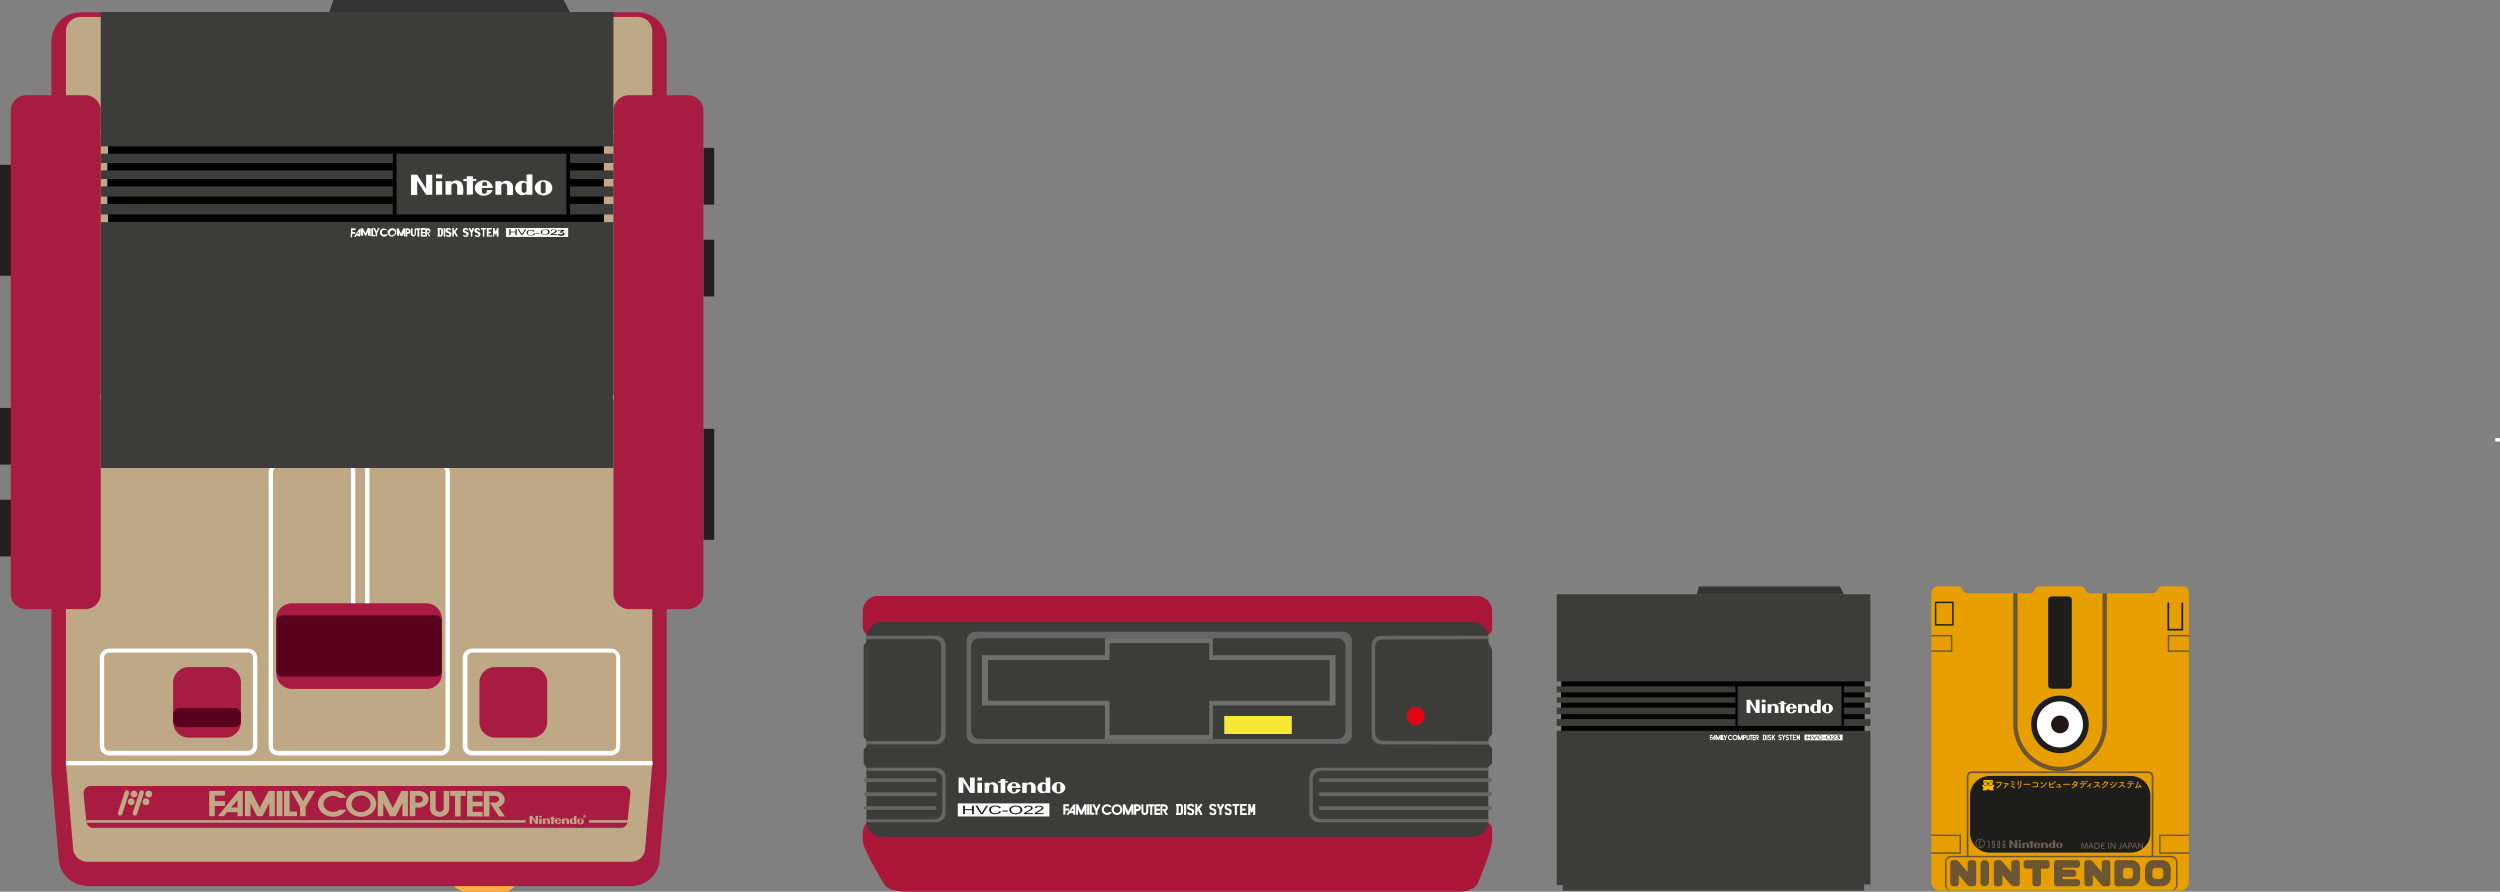 <svg xmlns="http://www.w3.org/2000/svg" viewBox="0 0 500 178.334">
  <rect x="0" y="0" width="500" height="178.334" fill="#808080" stroke="none"/>
  <defs>
    <clipPath id="a">
      <path d="M0 102.794h446.494V0H0v102.794z"/>
    </clipPath>
  </defs>
  <path fill="#faaf40" d="M100.628 178.334h-7.395c-1.725 0-3.081-1.417-3.081-3.081v-7.949c0-1.725 1.417-3.081 3.081-3.081h7.395c1.725 0 3.081 1.417 3.081 3.081v7.949c0 1.664-1.356 3.081-3.081 3.081z"/>
  <path fill="#a91c41" d="M17.439 177.163c-3.081 0-5.608-2.465-5.731-5.546l-1.417-16.884V8.196c.062-3.143 2.588-5.731 5.731-5.731H127.619c3.143 0 5.731 2.588 5.731 5.731v146.783l-1.417 16.7c-.062 3.081-2.588 5.546-5.731 5.546H17.439z"/>
  <path fill="#bfa886" d="M126.202 172.356H17.439c-1.541 0-2.835-1.294-2.835-2.835l-1.417-16.823V6.224c0-1.541 1.294-2.835 2.835-2.835H127.619c1.541 0 2.835 1.294 2.835 2.835v146.66l-1.417 16.638c.062 1.541-1.232 2.835-2.835 2.835z"/>
  <path fill="#fff" d="M13.187 152.206H130.515v.863H13.187zm74.932-1.109H55.583c-1.048 0-1.849-.863-1.849-1.849V94.466c0-1.048.863-1.849 1.849-1.849H88.119c1.048 0 1.849.863 1.849 1.849v54.782c0 .986-.801 1.849-1.849 1.849zM55.583 93.419c-.555 0-.986.431-.986.986v54.782c0 .555.431.986.986.986H88.119c.555 0 .986-.431.986-.986V94.405c0-.555-.431-.986-.986-.986H55.583z"/>
  <path fill="#fff" d="M73.022 92.987h.863v33.707h-.863zm-2.835 0h.863v33.707h-.863zM48.188 28.716c-.246 0-.431-.185-.431-.431V3.636c0-.246.185-.431.431-.431.246 0 .431.185.431.431v24.649c0 .246-.185.431-.431.431zm4.067 0c-.246 0-.431-.185-.431-.431V3.636c0-.246.185-.431.431-.431.246 0 .431.185.431.431v24.649c0 .246-.185.431-.431.431zm4.067 0c-.246 0-.431-.185-.431-.431V3.636c0-.246.185-.431.431-.431.246 0 .431.185.431.431v24.649c0 .246-.246.431-.431.431zm4.005 0c-.246 0-.431-.185-.431-.431V3.636c0-.246.185-.431.431-.431.246 0 .431.185.431.431v24.649c0 .246-.185.431-.431.431zm4.067 0c-.246 0-.431-.185-.431-.431V3.636c0-.246.185-.431.431-.431.246 0 .431.185.431.431v24.649c0 .246-.185.431-.431.431zm4.067 0c-.246 0-.431-.185-.431-.431V3.636c0-.246.185-.431.431-.431.246 0 .431.185.431.431v24.649c0 .246-.185.431-.431.431zm4.067 0c-.246 0-.431-.185-.431-.431V3.636c0-.246.185-.431.431-.431.246 0 .431.185.431.431v24.649c0 .246-.246.431-.431.431zm4.005 0c-.246 0-.431-.185-.431-.431V3.636c0-.246.185-.431.431-.431.246 0 .431.185.431.431v24.649c0 .246-.185.431-.431.431zm4.067 0c-.246 0-.431-.185-.431-.431V3.636c0-.246.185-.431.431-.431.246 0 .431.185.431.431v24.649c0 .246-.185.431-.431.431zm4.067 0c-.246 0-.431-.185-.431-.431V3.636c0-.246.185-.431.431-.431.246 0 .431.185.431.431v24.649c0 .246-.185.431-.431.431zm4.067 0c-.246 0-.431-.185-.431-.431V3.636c0-.246.185-.431.431-.431.246 0 .431.185.431.431v24.649c0 .246-.185.431-.431.431zm4.005 0c-.246 0-.431-.185-.431-.431V3.636c0-.246.185-.431.431-.431.246 0 .431.185.431.431v24.649c0 .246-.185.431-.431.431zm4.067 0c-.246 0-.431-.185-.431-.431V3.636c0-.246.185-.431.431-.431.246 0 .431.185.431.431v24.649c0 .246-.185.431-.431.431zm-84.853-2.65h27.976v.863H11.955zm93.912 0h27.976v.863h-27.976z"/>
  <path fill="#a91c41" d="M85.346 137.786H58.356c-1.725 0-3.081-1.417-3.081-3.081v-10.969c0-1.725 1.417-3.081 3.081-3.081h26.929c1.725 0 3.081 1.417 3.081 3.081v10.969c.062 1.725-1.356 3.081-3.019 3.081z"/>
  <path fill="#231f20" d="M140.683 85.778h2.157v22.184h-2.157zm0-37.836h2.157v11.338h-2.157zm0-18.363h2.157V40.917h-2.157zM0 32.968h2.218v22.184H0zm0 48.62h2.218v11.338H0zm0 18.363h2.218v11.338H0z"/>
  <path fill="#a91c41" d="M106.359 147.523h-7.395c-1.725 0-3.081-1.417-3.081-3.081v-7.949c0-1.725 1.417-3.081 3.081-3.081h7.395c1.725 0 3.081 1.417 3.081 3.081v7.949c0 1.664-1.417 3.081-3.081 3.081zm-61.252 0h-7.395c-1.725 0-3.081-1.417-3.081-3.081v-7.949c0-1.725 1.417-3.081 3.081-3.081h7.395c1.725 0 3.081 1.417 3.081 3.081v7.949c0 1.664-1.356 3.081-3.081 3.081zm78.999 18.055H18.671c-.801 0-1.417-.616-1.417-1.417l-.555-5.546c0-.801.616-1.417 1.417-1.417H124.661c.801 0 1.417.616 1.417 1.417l-.555 5.546c.062.801-.616 1.417-1.417 1.417zm-5.669-92.31H24.402c-.801 0-1.417-.616-1.417-1.417V51.516l-.555-2.835c0-.801.616-1.417 1.417-1.417h95.144c.801 0 1.417.616 1.417 1.417l-.555 2.465v20.767c0 .739-.678 1.356-1.417 1.356z"/>
  <path fill="#fff" d="M106.174 3.328v40.794H39.5V3.328h.863v39.931h65.011V3.328"/>
  <path fill="#a91c41" d="M5.238 19.041H17.069c1.725 0 3.081 1.417 3.081 3.081v96.623c0 1.725-1.417 3.081-3.081 3.081H5.238c-1.664 0-3.081-1.356-3.081-3.081V22.122c0-1.664 1.356-3.081 3.081-3.081zM125.77 121.826h11.831c1.725 0 3.081-1.417 3.081-3.081V22.122c0-1.725-1.417-3.081-3.081-3.081h-11.831c-1.725 0-3.081 1.417-3.081 3.081v96.623c0 1.664 1.417 3.081 3.081 3.081z"/>
  <path fill="#fff" d="M49.606 151.097h-27.791c-1.048 0-1.849-.863-1.849-1.849v-17.685c0-1.048.863-1.849 1.849-1.849h27.791c1.048 0 1.849.863 1.849 1.849v17.685c0 .986-.801 1.849-1.849 1.849zm-27.791-20.582c-.555 0-.986.431-.986.986v17.685c0 .555.431.986.986.986h27.791c.555 0 .986-.431.986-.986V131.501c0-.555-.431-.986-.986-.986h-27.791zm100.382 20.582H94.405c-1.048 0-1.849-.863-1.849-1.849v-17.685c0-1.048.863-1.849 1.849-1.849h27.791c1.048 0 1.849.863 1.849 1.849v17.685c.062.986-.801 1.849-1.849 1.849zm-27.73-20.582c-.555 0-.986.431-.986.986v17.685c0 .555.431.986.986.986h27.791c.555 0 .986-.431.986-.986V131.501c0-.555-.431-.986-.986-.986H94.466zM20.15 78.999H122.751v.863H20.15z"/>
  <path fill="#59011d" d="M46.956 141.607H35.864c-.678 0-1.232.555-1.232 1.232v1.356c0 .678.555 1.232 1.232 1.232h11.092c.678 0 1.232-.555 1.232-1.232v-1.356c0-.678-.555-1.232-1.232-1.232zm40.239-6.285H56.507c-.678 0-1.232-.555-1.232-1.232v-9.798c0-.678.555-1.232 1.232-1.232h30.626c.678 0 1.232.555 1.232 1.232v9.798c.062.678-.493 1.232-1.171 1.232zm31.242-62.053H24.402c-.801 0-1.417-.616-1.417-1.417 0-.801.616-1.417 1.417-1.417h94.035c.801 0 1.417.616 1.417 1.417 0 .801-.678 1.417-1.417 1.417zm.555-23.231H23.848c-.801 0-1.417-.616-1.417-1.417 0-.801.616-1.417 1.417-1.417h95.144c.801 0 1.417.616 1.417 1.417 0 .801-.616 1.417-1.417 1.417z"/>
  <g fill="#bfa886">
    <path d="M44.984 160.217v.986h-2.034v2.034h-1.109v-5.053h3.143v.924h-2.034v1.109m5.608 3.019h-1.048v-.801h-2.095l-.616.801h-1.232l4.129-5.053h.863v5.053zm-1.048-1.725v-1.479l-1.294 1.479h1.294zm4.437.062l1.787-3.389h1.232v5.053h-1.109v-2.588l-1.356 2.588h-1.109l-1.294-2.588v2.588H48.989v-5.053h1.232m28.346 3.389l1.725-3.389h1.294v5.053h-1.109v-2.588l-1.356 2.588h-1.109l-1.356-2.588v2.588h-1.109v-5.053h1.232m-21.444 0h1.171v5.053h-1.171zm4.067 4.129v.924h-2.588v-5.053h1.109v4.129m3.204.924h-1.109v-1.849l-1.849-3.204h1.232l1.232 2.034 1.171-2.034h1.232l-1.91 3.204m8.134-1.849c-.493-.801-1.479-1.356-2.65-1.356-1.664 0-3.019 1.171-3.019 2.588s1.356 2.588 3.019 2.588c1.171 0 2.157-.555 2.65-1.417h-1.356c-.308.246-.801.431-1.294.431-1.048 0-1.91-.739-1.91-1.602 0-.863.863-1.602 1.91-1.602.493 0 .924.185 1.232.431l1.417-.062z"/>
    <path d="M72.221 163.359c-1.664 0-3.019-1.171-3.019-2.588 0-1.417 1.356-2.588 3.019-2.588 1.664 0 3.019 1.171 3.019 2.588s-1.356 2.588-3.019 2.588zm1.91-2.588c0-.924-.863-1.664-1.91-1.664-1.048 0-1.91.739-1.91 1.664 0 .924.863 1.664 1.91 1.664 1.048-.062 1.91-.801 1.91-1.664zm9.798-2.588c.986.062 1.787.801 1.787 1.664 0 .863-.801 1.602-1.787 1.664h-.863v1.725h-1.109v-5.053h1.972zm-.863.986v1.356h.863c.37-.062.678-.37.678-.678 0-.37-.308-.616-.678-.678h-.863zm14.789 4.129h-1.109v-5.053h2.403c.986.062 1.787.801 1.787 1.664 0 .739-.555 1.294-1.232 1.541l1.294 1.849h-1.171l-1.787-2.65h-.123l-.062 2.65zm1.294-2.773c.37-.062.678-.37.678-.678 0-.37-.308-.616-.678-.678h-1.294v1.356h1.294zm-12.016.555v.739c.062.308.431.555.801.555.37 0 .739-.246.801-.555v-3.636h1.109v3.636c-.062.863-.924 1.541-1.91 1.541-1.048 0-1.849-.678-1.91-1.541v-3.636h1.109v2.896zm3.882-1.91v4.129h1.109v-4.129h1.048v-.986h-3.143v.986m6.47-.986v.986h-1.972v1.171h1.972v.924h-1.972v1.109h1.972v.924h-3.081v-5.115m-76.103 6.347c-.062-.123-.062-.246-.062-.37v-.123h87.873v.493H17.316zm108.27 0v-.493h-7.764v.493h7.764z"/>
  </g>
  <g fill="#bfa886">
    <path d="M105.928 163.175h.493l.678 1.109v-1.109h.493v1.602h-.493l-.678-1.109v1.109h-.493v-1.602zm4.314.185h.493v.246h.246v.185h-.246v1.048h-.493v-1.048h-.246v-.185h.246v-.246zm-2.403.37h.493v1.048h-.493v-1.048zm0-.555h.493v.308h-.493v-.308zm8.257.493c-.37 0-.678.246-.678.616 0 .308.308.616.678.616s.678-.246.678-.616c0-.37-.308-.616-.678-.616m.185.555v.246c0 .185-.123.246-.185.246-.123 0-.185-.062-.185-.246v-.493c0-.185.123-.246.185-.246.123 0 .185.062.185.246v.246zm-1.479 0v-.185c0-.185-.123-.185-.185-.185-.062 0-.185.062-.185.185v.37c0 .185.123.185.185.185.062 0 .185-.062.185-.185v-.185zm0-1.048h.493v1.602h-.493v-.062c-.185.123-.37.123-.555.062-.062 0-.308-.185-.308-.555 0-.308.246-.616.616-.555.123 0 .185.062.246.123v-.616zm-5.361.493c.185 0 .555.123.555.555v.555h-.493v-.678c0-.123-.062-.185-.185-.185-.123 0-.246.123-.246.185v.678h-.493v-1.048h.493v.123c.062-.123.185-.185.37-.185m3.821 0c.185 0 .555.123.555.555v.555h-.493v-.678c0-.123-.062-.185-.185-.185-.123 0-.246.123-.246.185v.678h-.493v-1.048h.493v.123c.062-.123.185-.185.37-.185"/>
    <path d="M111.782 164.407v.062c0 .185-.123.246-.185.246-.062 0-.185-.062-.185-.246v-.246h.863c0-.308-.308-.616-.678-.616s-.678.246-.678.616c0 .308.308.616.678.616.308 0 .616-.185.678-.431h-.493zm-.431-.308c0-.123 0-.185.062-.185.062-.062.123-.123.185-.123s.123.062.185.123c0 .062.062.123.062.185h-.493zm5.546-.739c.062 0 .062 0 .062-.062s-.062-.062-.062-.062h-.062v.123h.062zm-.062.185l-.062-.37h.123c.062 0 .123.062.123.123s-.062.123-.062.123l.123.185h-.062l-.123-.185h-.062v.123z"/>
    <path d="M116.897 163.668c.123 0 .246-.123.246-.246s-.123-.246-.246-.246-.246.123-.246.246.123.246.246.246m-.308-.308c0-.185.123-.308.308-.308.185 0 .308.123.308.308 0 .185-.123.308-.308.308-.185.062-.308-.123-.308-.308"/>
  </g>
  <g fill="#bfa886" transform="scale(0.616,0.616)">
    <circle cx="43.5" cy="257.8" r="1.1"/>
    <path d="M41.9 257.5v-.2c0-.4-.3-.7-.7-.7-.3 0-.6.2-.7.5l-2.2 6.8v.2c0 .4.3.7.7.7.3 0 .6-.2.7-.5l2.2-6.8z"/>
    <circle cx="42.6" cy="260.3" r="1.1"/>
    <circle cx="48.3" cy="257.8" r="1.1"/>
    <path d="M46.7 257.5v-.2c0-.4-.3-.7-.7-.7-.3 0-.6.2-.7.5l-2.2 6.8v.2c0 .4.3.7.7.7.3 0 .6-.2.7-.5l2.2-6.8z"/>
    <circle cx="47.4" cy="260.3" r="1.1"/>
  </g>
  <path fill="#3c3c3b" d="M21.506 32.598h-1.356v-1.849h1.479v-1.479h-1.479V2.403H122.689v26.867h-1.91v1.479h1.91v1.849h-1.91v1.479h1.91v1.725h-1.91v1.479h1.91v2.034h-1.91v1.479h1.91v2.095h-1.91v1.541h1.91v49.174H20.15V44.429h1.479V42.889h-1.479v-2.095h1.356v-1.479h-1.356v-2.034h1.356v-1.479h-1.356v-1.725h1.356"/>
  <path d="M21.629 29.27H120.779v1.479H21.629zm0 13.618H120.779v1.479H21.629zm-.123-10.291h57.062v1.479H21.506zm0 3.204h57.062v1.479H21.506zm0 3.512h57.062v1.479H21.506z"/>
  <path d="M78.568 30.749h.739v12.201h-.739zm34.693 0h.739v12.201h-.739zm.739 1.849h6.717v1.479h-6.717zm0 3.204h6.717v1.479h-6.717zm0 3.512h6.717v1.479h-6.717z"/>
  <path fill="#333" d="M114 2.403L112.706 0H66.675l-.801 2.403"/>
  <g fill="#fff">
    <path d="M86.455 38.945h-1.171c-.062 0-.123 0-.123-.062-.555-.863-1.109-1.787-1.664-2.65l-.062-.062v2.835h-1.232v-4.067h1.171c.062 0 .123 0 .123.062.555.863 1.109 1.787 1.664 2.65l.062.062v-2.773h1.232v4.005zm20.027-4.067v4.067h-1.171v-.123c-.801.37-1.479.308-2.034-.431-.37-.493-.308-1.171.062-1.664.246-.308.555-.493.924-.555.37-.062.739 0 1.048.246v-1.479c.37-.062.739-.062 1.171-.062zm-2.157 2.65v.555c0 .246.185.431.493.493.246 0 .493-.185.493-.431v-1.232c-.062-.246-.246-.37-.555-.37-.246 0-.431.185-.431.431v.555zm-11.708 1.417h-1.171v-1.725c0-.308-.185-.493-.431-.555-.246-.062-.555.062-.678.308-.062.062-.062.185-.062.246v1.725h-1.171v-2.711h1.171v.246l.062-.062c.555-.493 1.417-.431 1.91.062.246.246.308.555.37.863.062.555.062 1.048 0 1.602.062-.062.062-.062 0 0zm7.641 0h-1.171v-2.711h1.171v.308c.062-.062.062-.062.123-.062.616-.493 1.541-.431 1.972.185.185.185.246.431.246.678v1.664h-1.171v-1.725c0-.308-.123-.493-.37-.555-.246-.062-.493 0-.678.185-.062.123-.123.185-.123.308v1.725zm8.442-2.896c.493 0 .924.123 1.294.493.616.555.616 1.479.062 2.034-.739.678-1.972.678-2.65 0-.678-.616-.555-1.602.123-2.157.308-.246.678-.37 1.171-.37zm.431 1.479v-.678c0-.185-.123-.37-.308-.493-.308-.123-.616.062-.678.431v1.479c.062.246.246.431.493.431.308 0 .493-.185.493-.493V37.528zm-10.476.062h-2.28v.801c.062.246.308.37.555.37.246 0 .431-.185.431-.431v-.308h1.171c0 .062 0 .062-.062.123-.246.493-.616.801-1.171.924-.678.185-1.356.062-1.91-.493-.616-.555-.555-1.479.062-2.034.431-.37.924-.493 1.479-.493.555.062.986.246 1.294.678.185.246.308.493.308.739.123.062.123.062.123.123 0-.062 0-.062 0 0zm-1.232-.431v-.37c-.062-.246-.246-.431-.493-.431-.246 0-.431.185-.493.431v.308c0 .062 0 .062.062.062h.924z"/>
    <path d="M93.357 38.945v-2.711h-.678v-.37l.062-.062h.616v-.555h1.232v.555h.678v.37h-.678v2.711c-.431.062-.863.062-1.232.062zm-4.93-2.711v2.711H87.195v-2.711h1.232zm-1.232-1.356h1.232v.801h-1.232v-.801z"/>
  </g>
  <g fill="#fff">
    <path d="M72.159 46.463v-.739s0-.062.062-.062h.37l.493.986s.431-.924.431-.986c0 0 0-.062.062-.062h.308v1.541h-.246c-.062 0-.062 0-.062-.062v-.678c-.062.123-.246.555-.308.678 0 .062 0 .062-.062.062h-.185c-.062 0-.062-.062-.062-.062l-.37-.739v.739s0 .062-.062.062h-.246c-.062 0-.062 0-.062-.062-.123-.123-.062-.308-.062-.616 0 .062 0 0 0 0zm7.21 0v-.739c0-.062 0-.062.062-.062h.246s.062 0 .062.062.431.924.431.924v.062s0 .062.062.062v-.062c0-.123.37-.924.37-.924 0-.062 0-.062.062-.123h.37v1.602h-.246v-.739c0 .062-.246.616-.308.678h-.37c-.062-.062-.308-.616-.308-.678v-.062.739h-.246c-.062 0-.062 0-.062-.062-.123-.185-.123-.431-.123-.678zm-.924.863c-.123 0-.246 0-.37-.062-.062 0-.123-.062-.185-.123l-.185-.185c-.062-.062-.062-.123-.123-.185-.062-.123-.062-.246-.062-.37 0-.062 0-.123.062-.185 0-.062.062-.123.123-.185.062-.123.185-.246.37-.308.062-.062.185-.062.308-.062h.246c.062 0 .123.062.185.062s.062.062.123.062l.062.062c0 .062.062.062.062.062l.062.062c.062.062.062.123.123.246v.37c0 .123-.062.185-.123.308-.123.123-.246.246-.431.308-.062.123-.185.123-.246.123zm0-.308h.123c.123-.062.185-.062.308-.185.062-.062.123-.185.123-.308v-.123c0-.062 0-.123-.062-.123l-.123-.123c-.062-.062-.185-.123-.246-.123h-.123c-.062 0-.123 0-.185.062-.062.062-.123.062-.185.185-.062.062-.123.185-.123.308s0 .246.123.37l.185.185c.062-.185.123-.123.185-.123zm6.963-.123v.37c0 .062 0 .062-.062.062h-.246s-.062 0-.062-.062v-1.602h.555c.123 0 .185 0 .246.062l.185.185c.062.062.062.185.062.308 0 .062 0 .123-.062.185 0 0 0 .062-.062.062-.062.062-.123.185-.246.185v.062c.062.062.123.185.185.308.062.062.123.185.185.246H85.778c-.062-.123-.185-.308-.246-.431l-.185-.37v.308c.062.062.062.062.062.123zm0-.678v.246h.308c.062 0 .123 0 .123-.062.062-.062.062-.185 0-.246 0-.062-.062-.062-.123-.062h-.308v.123zm-3.204.062v-.555c0-.062 0-.062.062-.062h.246v1.109c0 .062.062.123.123.185.185.062.308 0 .308-.185v-1.109h.246v1.109c0 .123-.062.246-.123.308-.062.062-.123.123-.246.185-.123.062-.246 0-.37 0-.123-.062-.185-.123-.246-.246 0-.062-.062-.123-.062-.185.062-.185.062-.37.062-.555z"/>
    <path d="M77.459 46.093h-.123c-.062 0-.062 0-.123-.062s-.123-.062-.185-.062h-.185c-.123 0-.246.062-.308.123l-.123.123c0 .062-.062.123-.062.246s.062.246.123.308c.062.062.062.123.123.123.123.062.185.062.308.062.062 0 .123-.062.246-.123h.37s.062 0 0 .062-.123.185-.185.246c-.062.062-.123.123-.185.123-.062 0-.123.062-.185.062h-.185c-.123 0-.308 0-.37-.123-.123-.062-.185-.123-.246-.185-.062-.062-.062-.123-.123-.185 0-.062-.062-.123-.062-.185v-.308c0-.062.062-.123.062-.185 0-.062.062-.062.062-.123.062-.062.123-.185.246-.246.062-.062.123-.062.185-.062.062 0 .123-.062.185 0 .185 0 .308.062.37.062.062 0 .123.062.185.123l.185.185v.062c.123-.062.062-.062 0-.062zM72.036 47.264c-.123.062-.185.062-.246.062 0 0-.062 0 0 0v-.185h-.493c0 .062-.062.062-.062.123 0 .062-.062.062-.062.123H70.803c.062-.062.062-.062.062-.123.062-.123.986-1.479 1.048-1.479h.246l-.123 1.479zm-.308-.739v-.185s0 .062-.062.062c-.062.123-.123.185-.246.308v.062h.308v-.246zm12.448-.062v-.801c0-.062 0-.062.062-.062h.739c.062 0 .062 0 .062.062v.246c0 .062 0 .062-.062.062h-.431s-.062 0-.062.062v.308s0 .062.062.062h.493v.246h-.493c-.062 0-.062 0-.062.062v.246s0 .062.062.062h.493s.062 0 .062.062v.246c0 .062 0 0-.062 0h-.801s-.062 0-.062-.062v-.801zm-3.081 0v-.739c0-.062 0-.062.062-.062h.431c.123 0 .185.062.308.123.062.062.123.123.185.246.062.062.062.123.062.246 0 .062 0 .185-.062.246-.062.062-.123.185-.246.185-.062 0-.123.062-.185.062h-.185v.493s0 .062-.062.062h-.246s-.062 0-.062-.062v-.801zm.308-.246v.185h.246l.062-.062s0-.062.062-.062v-.062c0-.062-.062-.185-.185-.185h-.246c.062 0 .062.062.062.185 0-.062 0-.062 0 0zm-11.215.246v-.739c0-.062 0-.062.062-.062h.801s.062 0 .062.062v.246s0 .062-.062.062h-.493s-.062 0-.062.062v.246c0 .062 0 .062.062.062h.431s.062 0 .062.062v.246s0 .062-.062.062h-.493s-.062 0-.062.062v.555s0 .062-.062.062h-.246v-.246c.062-.37.062-.555.062-.739zm4.93.493v-.37c-.062-.185-.185-.308-.246-.493-.062-.123-.123-.308-.246-.431v-.062h.308c.062 0 .062 0 .062.062.062.185.185.37.246.493 0 0 0 .062.062.062l.062-.062c.062-.185.185-.37.246-.555h.308v.062c-.185.308-.308.616-.493.924v.616s0 .062-.062.062h-.246s-.062 0-.062-.062c.062-.062.062-.123.062-.246zm8.75-.308v.616s0 .062-.062.062h-.246s-.062 0-.062-.062v-1.232c0-.062 0-.062-.062-.062h-.246v-.308h.801c.062 0 .062 0 .062.062v.246h-.246v.062c.062.185.062.431.062.616z"/>
    <path d="M74.254 46.463v-.739s0-.062.062-.062h.246s.062 0 .062.062v1.232c0 .062 0 .062.062.062h.308s.062 0 0 0v.246h-.678c-.062 0-.062 0-.062-.062v-.739c0 .062 0 0 0 0zm-.431 0v-.739c0-.062 0-.062.062-.062h.246v1.541h-.246v-.246c-.062-.062-.062-.308-.062-.493z"/>
  </g>
  <path fill="#fff" d="M88.551 46.894c0 .123-.062.185-.123.308-.062.062-.185.123-.308.123h-.616v-.308h.062v-1.109h-.062v-.308h.678c.123 0 .185.062.308.123.062.062.123.185.123.308v.863zm-.308 0v-.924l-.062-.062h-.246v1.109h.246s.062 0 .062-.062v-.062zm.801.431h-.308v-1.725h.308v1.725zm1.232-.37c0 .123-.062.185-.123.308-.062.062-.185.123-.308.123h-.246c-.123 0-.185-.062-.308-.123-.062-.062-.123-.185-.123-.246l.308-.062v.123l.062.062h.246s.062 0 .062-.062v-.246c0-.062 0-.123-.062-.123l-.431-.185c-.185-.062-.246-.185-.246-.37v-.123c0-.123.062-.185.123-.308.062-.062.185-.123.308-.123h.246c.123 0 .185.062.308.123.062.062.123.185.123.308l-.308.062v-.123l-.062-.062h-.246s-.062 0-.062.062v.123c0 .062 0 .123.062.123l.431.185c.185.062.246.185.246.37v.185zm1.232.37h-.308v-.123l-.308-.555-.123.123v.555h-.308v-1.725h.308v.616l.431-.493v-.123h.308v.246l-.431.493.431.739v.246zm2.157-.37c0 .123-.062.185-.123.308-.062.062-.185.123-.308.123h-.185c-.123 0-.185-.062-.308-.123-.062-.062-.123-.185-.123-.246l.308-.062v.123l.062.062h.246s.062 0 .062-.062v-.246c0-.062 0-.123-.062-.123l-.431-.185c-.185-.062-.246-.185-.246-.37v-.123c0-.123.062-.185.123-.308.062-.062.185-.123.308-.123h.246c.123 0 .185.062.308.123.062.062.123.185.123.308l-.308.062v-.123l-.062-.062h-.246s-.062 0-.062.062v.123c0 .062 0 .123.062.123l.431.185c.185.062.246.185.246.37v.185zm1.171-1.109l-.37.678v.801h-.308v-.801l-.37-.678v-.246h.308v.123l.185.37.185-.37v-.123h.308v.246zm1.232 1.109c0 .123-.062.185-.123.308-.062.062-.185.123-.308.123h-.246c-.123 0-.185-.062-.308-.123-.062-.062-.123-.185-.123-.246l.308-.062v.123l.062.062h.246s.062 0 .062-.062v-.246c0-.062 0-.123-.062-.123l-.431-.185c-.185-.062-.246-.185-.246-.37v-.123c0-.123.062-.185.123-.308.062-.062.185-.123.308-.123h.246c.123 0 .185.062.308.123.062.062.123.185.123.308l-.308.062v-.123l-.062-.062h-.246s-.062 0-.062.062v.123c0 .062 0 .123.062.123l.431.185c.185.062.246.185.246.37v.185zm1.171-1.048h-.37v1.417h-.308v-1.417h-.37v-.308h1.048v.308zm1.171 1.417h-1.048v-1.725h1.048v.308h-.678v.431h.493v.308h-.493v.431h.739v.246zm1.232 0h-.308v-.801l-.123.37h-.246l-.123-.37v.801h-.246v-1.725h.308l.246.739.246-.739h.308v1.725zm1.541-1.725h12.448v1.787h-12.448z"/>
  <path fill="#1d1d1b" d="M101.861 47.017v-1.171h.246v.493h.986v-.493h.246v1.171h-.246v-.555h-.986v.555h-.246zm2.403 0l-.739-1.171h.246l.493.801c.062.062.062.123.123.185 0-.062.062-.123.123-.185l.493-.801h.246l-.739 1.171h-.246zm2.526-.37l.246.062c-.062.123-.123.246-.308.308-.123.062-.308.123-.493.123-.185 0-.37 0-.493-.062-.123-.062-.246-.123-.308-.246-.062-.123-.123-.185-.123-.308 0-.123.062-.246.123-.308.062-.062.185-.185.308-.185.123-.062.308-.062.431-.062.185 0 .37 0 .493.062.123.062.185.123.246.246l-.246.062-.185-.185c-.062-.062-.185-.062-.308-.062-.123 0-.246 0-.37.062-.123.062-.185.123-.185.185-.062.062-.062.123-.062.246 0 .123 0 .185.062.246l.185.185c.123.062.185.062.308.062.123 0 .246 0 .37-.062.246-.185.308-.308.308-.37zm.431.062v-.123h.678v.123h-.678zm.924-.246c0-.185.062-.308.246-.431.185-.123.37-.185.616-.185.185 0 .308 0 .493.062.123.062.246.123.308.185.062.062.123.185.123.308 0 .123-.062.246-.123.308-.062.062-.185.185-.308.185-.123.062-.308.062-.431.062-.185 0-.308 0-.493-.062-.123-.062-.246-.123-.308-.185-.062-.062-.123-.123-.123-.246zm.246 0c0 .123.062.246.185.308.123.062.246.123.431.123.185 0 .308-.062.431-.123.123-.062.185-.185.185-.37 0-.123 0-.185-.062-.246-.062-.062-.123-.123-.246-.185-.123-.062-.185-.062-.308-.062-.185 0-.308.062-.431.123-.123.185-.185.308-.185.431zm2.958.431v.123h-1.232v-.123c.062-.062.062-.123.123-.123.062-.062.185-.123.308-.185.185-.123.37-.185.431-.246.062-.062.123-.123.123-.185 0-.062-.062-.123-.123-.123-.062-.062-.123-.062-.246-.062-.123 0-.185 0-.246.062-.062.062-.123.123-.123.185h-.246c0-.123.062-.185.185-.246.123-.062.246-.062.431-.062.185 0 .308 0 .431.062.123.062.185.123.185.246 0 .062 0 .062-.062.123 0 .062-.062.062-.123.123-.062.062-.185.123-.37.185l-.246.123c-.062 0-.062.062-.123.062h.924z"/>
  <path d="M111.659 46.771s.185.123.493.123c.246 0 .431-.062.431-.185 0-.123-.246-.185-.493-.185h-.123l-.062-.062.431-.308c.062-.062.123-.062.123-.062h-.863v-.123h1.232v.123l-.555.37c.246 0 .616.123.616.308 0 .185-.246.37-.678.37s-.678-.185-.678-.185l.123-.185z"/>
  <path fill="#fff" d="M499.043 87.622c.01-.001.018-.005.028-.005h.93v.689h-.957v-.684z"/>
  <g clip-path="url(#a)" transform="matrix(0.594,0,0,-0.594,172.553,178.334)">
    <path fill="#ac1739" d="M206.961 2.466s-1.779-2.465-5.856-2.465H14.954c-6.835 0-7.705 2.465-7.705 2.465s-7.249 11.829-7.249 14.609v2.53c0 3.622 4.044 6.95 4.044 6.95v57.368s-4.044 2.906-4.044 5.18v5.391c0 2.78 2.275 5.054 5.055 5.054h201.783c2.78 0 5.054-2.274 5.054-5.054v-5.77c0-3.369-4.407-2.78-4.407-2.78v-61.411s4.407-1.011 4.407-3.285v-4.173c0-2.78-4.931-14.609-4.931-14.609"/>
    <path fill="#3c3c3b" d="M205.518 18.467H6.373c-2.78 0-5.054 2.274-5.054 5.054v18.196l-1.011 1.39v4.676l1.011 1.39v1.769l-1.011 1.137v30.832l1.011 1.39v1.39c0 2.78 2.274 5.054 5.054 5.054h199.145c2.78 0 5.054-2.274 5.054-5.054v-1.516l1.319-2.907v-28.178l-1.319-1.896v-1.42l1.319-1.486v-5.181l-1.319-1.263v-18.323c0-2.78-2.274-5.054-5.054-5.054"/>
    <path fill="#666" d="M1.319 41.732h23.459c1.714 0 3.117-1.383 3.117-3.073V26.472c0-1.69-1.403-3.073-3.117-3.073H1.319"/>
    <path fill="#3c3c3b" d="M1.319 40.642h22.47c1.643 0 2.986-1.229 2.986-2.731v-10.827c0-1.502-1.343-2.73-2.986-2.73h-22.47"/>
    <path fill="#666" d="M210.573 23.369h-57.054c-1.714 0-3.117 1.383-3.117 3.073v12.187c0 1.69 1.403 3.073 3.117 3.073h57.054"/>
    <path fill="#3c3c3b" d="M210.573 24.459h-56.065c-1.642 0-2.986 1.229-2.986 2.731v10.827c0 1.502 1.344 2.73 2.986 2.73h56.065"/>
    <path fill="#666" d="M161.679 49.774H37.975c-1.651 0-3 1.35-3 3v31.723c0 1.65 1.349 3 3 3h123.704c1.65 0 3-1.35 3-3v-31.723c0-1.65-1.35-3-3-3"/>
    <path fill="#3c3c3b" d="M159.733 51.397H39.269c-1.543 0-2.806 1.263-2.806 2.806v28.345c0 1.544 1.263 2.806 2.806 2.806h120.465c1.543 0 2.806-1.262 2.806-2.806v-28.345c0-1.543-1.263-2.806-2.806-2.806"/>
    <path fill="#6f6f6e" d="M159.178 62.657H40.143V79.62h119.035V62.657z"/>
    <path fill="#6f6f6e" d="M117.863 51.348H81.545v34.006h36.318V51.348z"/>
    <path fill="#3c3c3b" d="M116.686 52.723H83.073v30.959h33.613V52.723z"/>
    <path fill="#3c3c3b" d="M157.191 64.261H42.164v13.754h115.027V64.261z"/>
    <path fill="#666" d="M210.573 49.519l-35.347.061c-2.665 0-3.918 1.397-3.918 3.178v30.148c0 1.782 1.061 3.24 3.726 3.24h35.539"/>
    <path fill="#3c3c3b" d="M210.573 50.663l-34.59.108c-2.583 0-3.475 1.259-3.475 2.929v28.264c0 1.67.431 2.929 3.014 2.929l35.051.108"/>
    <path fill="#e79f00" d="M359.76 100.465s-.097 2.328 2.814 2.328h5.966c1.746 0 1.795-1.164 1.795-1.164s.048-1.164 2.425-1.164h19.841c1.891 0 1.891 1.164 1.891 1.164s-.097 1.164 2.086 1.164h12.855c2.183 0 2.231-1.164 2.231-1.164s-.048-1.164 1.989-1.164h20.083c1.892 0 2.231 1.164 2.231 1.164s.049 1.164 1.989 1.164h6.937c1.601 0 1.601-2.037 1.601-2.037v-97.26c0-3.153-2.959-3.153-2.959-3.153h-80.719c-3.056 0-3.056 3.056-3.056 3.056v97.066z"/>
    <path fill="#1d1d1b" d="M412.796 56.322c0-5.358-4.344-9.702-9.702-9.702s-9.702 4.344-9.702 9.702 4.344 9.702 9.702 9.702 9.702-4.344 9.702-9.702"/>
    <path fill="#fff" d="M403.094 48.561c-4.28 0-7.761 3.482-7.761 7.761 0 4.28 3.481 7.762 7.761 7.762s7.761-3.482 7.761-7.762c0-4.279-3.481-7.761-7.761-7.761"/>
    <path fill="#1d1d1b" d="M405.973 68.353h-5.758c-.604 0-1.099.494-1.099 1.099v28.848c0 .604.495 1.099 1.099 1.099h5.758c.604 0 1.099-.495 1.099-1.099v-28.848c0-.605-.495-1.099-1.099-1.099"/>
    <path fill="#6b5532" d="M403.127 40.557c-8.693 0-15.765 7.072-15.765 15.765 0 .13.002.259.005.388-.003.028-.005.061-.005.097v43.658h1.455V56.84l.008-.057-.002-.057c-.004-.134-.006-.269-.006-.404 0-7.89 6.419-14.31 14.31-14.31 7.891 0 14.31 6.42 14.31 14.31 0 .135-.002.27-.006.404l-.001.057.007.058v43.624h1.455V56.807c0-.037-.002-.07-.005-.097.003-.129.005-.258.005-.388 0-8.693-7.072-15.765-15.765-15.765"/>
    <path fill="#1d1d1b" d="M361.469 90.074h5.336v7.082h-5.336v-7.082zm5.82-.485h-6.306v8.052h6.306v-8.052z"/>
    <path fill="#6b5532" d="M369.763 12.755h-10.003v.485h9.518v5.481h-9.518v.485h10.003v-6.451zm76.73 0h-10.003v6.451h10.003v-.485h-9.518v-5.481h9.518v-.485zm-79.641 68.006h-7.093v.485h6.608v4.705h-6.608v.485h7.093v-5.675zm79.641 0h-7.093v5.675h7.093v-.485h-6.608v-4.705h6.608v-.485zM440.485.343c.936 0 1.698 1.004 1.698 1.94v7.609c0 .937-.762 1.698-1.698 1.698h-73.905c-.936 0-1.698-.761-1.698-1.698v-7.609c0-.936.762-1.94 1.698-1.94-1.203 0-2.183.737-2.183 1.94v7.609c0 1.204.98 2.183 2.183 2.183h73.905c1.204 0 2.183-.979 2.183-2.183v-7.609c0-1.203-.979-1.94-2.183-1.94"/>
    <path fill="#6b5532" d="M377.757 1.831c-.791 0-1.439.648-1.439 1.439v5.918c0 .792.648 1.439 1.439 1.439.792 0 1.439-.647 1.439-1.439v-5.918c0-.791-.647-1.439-1.439-1.439m20.923 8.796h-6.856c-.533 0-.97-.437-.97-.97v-.938c0-.534.437-.97.97-.97h1.989v-4.948c0-.534.437-.97.97-.97h.938c.534 0 .97.436.97.97v4.948h1.989c.534 0 .97.436.97.97v.938c0 .533-.436.97-.97.97m10.235-2.575c.534 0 .97.437.97.97v.635c0 .534-.436.97-.97.97h-6.856c-.533 0-.97-.436-.97-.97v-6.859c0-.533.437-.97.97-.97h6.856c.534 0 .97.437.97.97v.442c0 .534-.436.97-.97.97h-4.948v.822h3.648c.534 0 .97.437.97.971v.441c0 .534-.436.971-.97.971h-3.648v.637h4.948zm-34.991 2.575h-.938c-.533 0-.97-.437-.97-.97v-3.066l-3.149 3.696c-.198.233-.486.348-.772.339-.008 0-.016.001-.024.001h-.938c-.534 0-.97-.437-.97-.97v-6.856c0-.534.436-.97.97-.97h.938c.533 0 .97.436.97.97v2.844l2.912-3.419c.455-.455.92-.395 1.033-.395h.938c.534 0 .97.436.97.97v6.856c0 .533-.436.97-.97.97m45.145 0h-.938c-.533 0-.97-.437-.97-.97v-3.066l-3.149 3.696c-.198.233-.486.348-.772.339-.008 0-.016.001-.024.001h-.938c-.534 0-.97-.437-.97-.97v-6.856c0-.534.436-.97.97-.97h.938c.533 0 .97.436.97.97v2.844l2.912-3.419c.456-.455.92-.395 1.033-.395h.938c.534 0 .97.436.97.97v6.856c0 .533-.436.97-.97.97m-30.463 0h-.938c-.533 0-.97-.437-.97-.97v-3.066l-3.149 3.696c-.198.233-.486.348-.772.339-.008 0-.016.001-.024.001h-.938c-.534 0-.97-.437-.97-.97v-6.856c0-.534.436-.97.97-.97h.938c.533 0 .97.436.97.97v2.844l2.912-3.419c.455-.455.92-.395 1.033-.395h.938c.534 0 .97.436.97.97v6.856c0 .533-.436.97-.97.97m49.301-5.336c0-.534-.437-.97-.97-.97h-1.746c-.534 0-.971.436-.971.97v1.746c0 .534.437.971.971.971h1.746c.533 0 .97-.437.97-.971v-1.746zm-.42 5.336h-2.846c-1.601 0-2.911-1.31-2.911-2.911v-2.975c0-1.601 1.31-2.91 2.911-2.91h2.846c1.6 0 2.91 1.309 2.91 2.91v2.975c0 1.601-1.31 2.911-2.91 2.911m-9.831-5.271c0-.534-.437-.97-.97-.97h-1.407c-.534 0-.97.436-.97.97v1.682c0 .533.436.97.97.97h1.407c.533 0 .97-.437.97-.97v-1.682zm-.469 5.271h-2.846c-.219 0-.433-.025-.638-.072-.113.046-.236.072-.364.072h-.938c-.534 0-.97-.436-.97-.97v-6.856c0-.533.436-.97.97-.97h.938c.128 0 .251.026.364.072.205-.047.419-.072.638-.072h2.846c1.601 0 2.91 1.31 2.91 2.91v2.976c0 1.6-1.309 2.91-2.91 2.91"/>
    <path fill="#1d1d1b" d="M444.577 87.926h-5.287v9.435h.582v-8.853h4.123v8.853h.582v-9.435z"/>
    <path fill="#6b5532" d="M434.56 11.833h-.582v26.929c0 .642-.522 1.164-1.164 1.164h-59.375c-.642 0-1.164-.522-1.164-1.164V11.833h-.582v26.929c0 .963.783 1.747 1.746 1.747h59.375c.963 0 1.746-.784 1.746-1.747V11.833z"/>
    <path fill="#231715" d="M406.084 56.322c0-1.651-1.339-2.99-2.99-2.99-1.651 0-2.99 1.339-2.99 2.99 0 1.651 1.339 2.99 2.99 2.99 1.651 0 2.99-1.339 2.99-2.99"/>
    <path fill="#1d1d1b" d="M426.95 13.15h-47.544c-3.626 0-6.593 2.967-6.593 6.593v12.62c0 3.627 2.967 6.594 6.593 6.594h47.544c3.626 0 6.593-2.967 6.593-6.594v-12.62c0-3.626-2.967-6.593-6.593-6.593"/>
    <path fill="#e79f00" d="M381.823 35.189c.721.228 1.149.822 1.296 1.302.026.088.016.17-.105.173-.32.01-.835-.01-1.305-.026-.216-.006-.239.313-.007.323.431.02 1.041.023 1.456.017.264-.004.45-.203.356-.47-.229-.653-.627-1.286-1.541-1.636-.277-.104-.398.239-.15.317m2.579-.389c-.222-.14-.401.137-.18.248.392.196.519.584.487.924-.013.117.068.169.156.169.082 0 .17-.039.167-.159v-.049c.153.065.32.169.405.287.036.049.019.049-.007.049-.268.003-.783-.004-1.116-.02-.242-.013-.235.265-.023.274.346.017.865.017 1.224.017.264 0 .395-.229.212-.438-.16-.179-.336-.339-.6-.434-.049-.016-.089-.016-.124-.006-.069-.359-.252-.64-.601-.862m3.163 1.887c-.219.114-.529.199-.751.228-.228.03-.14.346.118.307.186-.026.486-.072.757-.202.124-.059.15-.176.114-.258-.036-.082-.13-.13-.238-.075m-.209-.712c-.157.098-.369.167-.542.2-.254.048-.143.349.069.316.173-.026.467-.108.643-.202.111-.062.124-.176.081-.258-.042-.078-.14-.124-.251-.056m.317-1.086c-.18.146-.356.244-.523.323-.166.078-.323.134-.46.186-.199.075-.111.378.147.307.258-.072.783-.255 1.071-.493.101-.085.088-.222.032-.297-.055-.075-.169-.105-.267-.026m1.39.133c.578.32.708.757.708 1.243 0 .255-.016.66-.016.918 0 .212.352.199.349 0-.006-.278.01-.643.01-.914 0-.562-.17-1.126-.845-1.515-.268-.153-.412.154-.206.268m-.026.79c-.085 0-.176.059-.17.166.02.323.01.836-.006 1.146-.01.202.326.219.339.013.016-.294.016-.852.01-1.155-.003-.111-.088-.17-.173-.17m1.965.186c-.117 0-.173.078-.173.157 0 .081.062.166.173.166h2.05c.111 0 .166-.081.166-.163 0-.078-.055-.16-.166-.16h-2.05zm4.217-.826c-.346-.02-.884-.023-1.221-.023-.244 0-.244.349-.003.34.349-.013.943-.013 1.185.003.098.006.183.062.189.183.01.196.01.528.003.698-.003.108-.081.167-.205.17-.287.01-.803-.01-1.143-.026-.254-.013-.267.307-.016.316.359.017.947.023 1.273.017.323-.007.437-.199.437-.418 0-.199.004-.545-.003-.836-.006-.313-.248-.411-.496-.424m1.645-.219c-.277-.088-.382.284-.111.352.656.167 1.315.842 1.645 1.482.104.203.441.065.297-.192-.405-.735-1.08-1.404-1.831-1.642m.202 1.348c-.12.111-.329.206-.483.241-.196.046-.114.376.134.307.173-.049.418-.137.575-.248.101-.072.094-.196.042-.271-.052-.075-.167-.12-.268-.029m4.221.822c-.091 0-.163-.078-.163-.17 0-.091.072-.163.163-.163.091 0 .17.072.17.163 0 .092-.079.17-.17.17m0-.512c-.189 0-.343.153-.343.342 0 .19.154.346.343.346.189 0 .346-.156.346-.346 0-.189-.157-.342-.346-.342m-1.521-1.048c-.007-.16.065-.238.261-.264.189-.027.718.006.95.088.248.084.388-.268.068-.353-.293-.078-.793-.088-1.135-.046-.288.036-.461.222-.464.49-.003.326.02 1.054.023 1.443 0 .228.336.182.333-.01-.003-.176-.01-.421-.016-.663.258.049.783.196 1.028.304.238.104.401-.229.12-.327-.31-.104-.786-.254-1.158-.297-.003-.143-.007-.274-.01-.365m3.757-.16c.202-.007.186-.294-.006-.287-.48.016-1.133.019-1.564-.01-.193-.013-.212.284-.01.29.219.007.539.014.869.014.039.146.084.332.101.434.009.049-.004.078-.066.078-.137 0-.359.003-.574-.007-.209-.009-.212.275-.023.281.287.01.584.003.748-.003.212-.01.28-.16.244-.33-.032-.143-.075-.313-.117-.453.14 0 .274-.004.398-.007m.764.594c-.117 0-.173.078-.173.157 0 .081.062.166.173.166h2.05c.111 0 .166-.081.166-.163 0-.078-.055-.16-.166-.16h-2.05zm2.977-1.175c-.261-.101-.388.206-.14.287.45.15.812.431 1.09.744-.118.072-.238.128-.343.157-.183.049-.098.326.131.261.12-.033.267-.095.411-.17.111.157.202.317.274.467.062.134.049.15-.036.147-.13-.003-.467-.036-.578-.049-.228-.3-.528-.643-.747-.796-.219-.15-.411.133-.189.271.316.195.754.747.871 1.028.114.277.451.075.336-.115-.016-.026-.036-.055-.058-.088.16.013.339.03.496.036.336.01.395-.225.267-.457-.12-.218-.241-.421-.368-.607.091-.065.176-.134.235-.205.075-.089.052-.193-.007-.248-.059-.056-.157-.072-.232.009-.049.053-.117.115-.196.177-.29-.35-.656-.634-1.217-.849m5.053 2.128c-.055.059-.17.196-.228.235-.151.098.006.268.146.186.079-.046.226-.163.284-.251.102-.157-.088-.291-.202-.17m-.405-.199c-.032.059-.16.206-.218.245-.147.104.016.264.153.179.078-.049.222-.17.277-.261.098-.16-.133-.31-.212-.163m-1.632.072c-.244 0-.228.31.004.307.411-.004.701.009 1.129.019.114.003.166-.075.166-.15 0-.078-.055-.157-.153-.157-.45-.006-.796-.019-1.146-.019m-.117-1.962c-.32-.111-.372.238-.144.3.519.141.806.539.829 1.025-.362-.003-.721-.013-.95-.019-.111-.004-.169.068-.169.146 0 .079.058.16.186.16.463.007 1.491.013 2.023.017.115 0 .167-.079.16-.157-.006-.078-.065-.15-.179-.147-.176.007-.444.007-.731.004-.03-.591-.379-1.104-1.025-1.329m2.295.408c-.117-.072-.219-.049-.268.02-.045.065-.032.166.062.212.434.212.882.646 1.149 1.067.124.196.382.013.258-.157-.104-.14-.206-.267-.307-.385-.006-.251-.013-.858-.006-1.093.003-.108-.069-.17-.147-.173-.078-.003-.157.052-.157.166.004.177.013.523.017.794-.18-.167-.369-.311-.601-.451m2.105-.29c-.238-.088-.349.232-.104.316.594.206 1.109.728 1.367 1.215.03.055.017.107-.055.107-.206.004-.656-.013-.944-.019-.195-.007-.208.307 0 .316.239.01.719.017 1.048.017.294 0 .46-.186.333-.408-.111-.193-.228-.379-.362-.555.271-.163.685-.438.835-.646.131-.183-.114-.438-.267-.245-.16.199-.497.496-.764.656-.287-.32-.64-.584-1.087-.754m3.956 2.001c.14.01.3.023.431.029.251.013.47-.163.349-.394-.398-.761-.848-1.424-1.766-1.786-.277-.108-.411.212-.14.307.725.251 1.263.904 1.505 1.459.026.062 0 .124-.079.121-.137-.004-.375-.026-.522-.043-.222-.293-.509-.636-.734-.79-.219-.146-.411.134-.19.271.314.193.738.793.888 1.051.108.183.434.026.281-.192l-.023-.033zm2.288-.509c-.101.105-.232.199-.356.251-.186.075-.055.366.167.268.143-.065.31-.16.434-.271.088-.078.075-.189.016-.255-.059-.065-.173-.084-.261.007m-.379-1.606c-.257-.085-.365.268-.107.336.649.177 1.374.895 1.716 1.544.108.203.435.069.291-.189-.418-.748-1.159-1.446-1.9-1.691m0 1.025c-.12.078-.27.144-.404.166-.196.033-.134.343.104.298.154-.03.33-.082.477-.164.104-.055.117-.169.075-.244-.043-.079-.144-.125-.252-.056m2.524-.91c-.238-.088-.349.232-.104.316.594.206 1.109.728 1.367 1.215.03.055.016.107-.055.107-.206.004-.656-.013-.944-.019-.196-.007-.209.307 0 .316.239.01.718.017 1.048.017.294 0 .46-.186.333-.408-.111-.193-.228-.379-.362-.555.271-.163.685-.438.835-.646.131-.183-.114-.438-.267-.245-.16.199-.497.496-.764.656-.287-.32-.64-.584-1.087-.754m4.566 1.867c-.45-.007-.94-.02-1.289-.02-.245 0-.229.307.003.304.411-.003.845.01 1.273.019.114.004.166-.074.166-.15 0-.078-.055-.153-.153-.153m-1.407-1.984c-.32-.111-.372.238-.143.3.519.14.809.542.832 1.028-.362-.003-.721-.016-.95-.023-.111-.003-.169.069-.169.147 0 .078.058.16.186.16.463.007 1.491.013 2.023.016.114 0 .167-.078.16-.156-.006-.079-.065-.151-.179-.147-.18.006-.448.01-.735.006-.029-.59-.378-1.106-1.025-1.331m2.403.052c-.245-.039-.323.294-.062.33.052.006.111.013.166.022.16.34.503 1.244.585 1.652.055.274.421.183.352-.068-.098-.356-.372-1.078-.561-1.518.339.062.698.14.953.202-.085.111-.176.206-.248.268-.15.13.062.359.245.196.156-.141.496-.474.6-.767.039-.111-.029-.206-.104-.239-.079-.032-.18-.006-.222.098-.023.056-.053.114-.085.173-.421-.117-1.113-.264-1.619-.349"/>
    <path d="M378.924 37.649h-1.335c-.044 0-.084-.012-.122-.03-.04-.019-.071-.05-.101-.081-.056-.059-.087-.13-.087-.21-.002-.394-.001-.788-.001-1.182 0-.011-.001-.022 0-.033.001-.01-.005-.01-.012-.013-.052-.025-.102-.051-.145-.088-.074-.064-.136-.138-.174-.229-.016-.039-.027-.08-.03-.122-.004-.047-.001-.096-.001-.144 0-.005 0-.012.003-.017.014-.035.018-.072.033-.107.013-.031.032-.058.049-.086.027-.043.066-.075.101-.111.018-.018.041-.029.061-.044.03-.022.066-.034.099-.051.011-.005.017-.008.016-.021-.001-.051 0-.102 0-.153v-.32c0-.012-.001-.021-.017-.019-.016-.019-.041-.006-.062-.016-.03-.014-.06-.028-.087-.048-.055-.039-.078-.093-.084-.157-.003-.026 0-.052-.001-.079 0-.028.016-.052.024-.078.005-.017.021-.032.035-.046.013-.013.029-.025.045-.036.04-.027.081-.042.132-.041.369.001.738.001 1.108.001.011 0 .022.001.032-.001.012-.001.014.005.017.015.007.022.016.043.027.063.041.084.094.158.172.211.084.058.176.089.277.091.041.001.081.001.122-.006.045-.009.086-.023.128-.039.087-.032.151-.093.203-.167.031-.043.057-.09.072-.142.006-.023.011-.025.038-.025h1.154c.012 0 .023.003.035.006.03.007.052.025.076.041.017.011.037.023.048.039.035.057.053.087.049.151-.002.032.002.063-.009.094-.023.067-.075.116-.139.143-.028.012-.058.016-.087.025-.013.005-.016.008-.016.02v.39c0 .028.001.055 0 .083-.001.013.006.015.016.021.02.013.045.014.063.026.061.042.122.084.169.141.028.034.054.07.072.109.025.059.046.121.042.187-.001.026.001.052 0 .079-.002.026-.002.054-.01.079-.021.071-.053.139-.1.195-.06.07-.129.134-.217.17-.026.011-.036.024-.036.054.002.396.001.792.002 1.187 0 .028-.006.053-.014.078-.018.055-.041.107-.088.145-.007.006-.013.013-.019.019-.054.051-.118.078-.19.078-.446.001-.891.001-1.336.001m.002.176c.45 0 .9.001 1.349 0 .082-.001.155-.032.225-.073.051-.029.092-.07.129-.112.041-.046.071-.099.089-.158.019-.058.029-.117.029-.178-.001-.351 0-.702-.001-1.053 0-.028.006-.045.033-.061.063-.037.116-.088.164-.143.054-.063.09-.138.128-.211.006-.043.022-.084.03-.127.011-.065.007-.128.006-.192-.001-.047-.015-.094-.031-.139-.02-.062-.047-.12-.087-.173-.047-.063-.079-.1-.138-.147-.029-.023-.055-.049-.09-.062-.009-.003-.015-.013-.015-.026.001-.079.001-.158 0-.236 0-.012.006-.013.015-.017.04-.019.077-.043.109-.073.051-.045.085-.103.109-.167.02-.055.018-.112.018-.169 0-.017.001-.034-.001-.051-.001-.016-.006-.031-.01-.046-.007-.025-.025-.046-.027-.073-.024-.019-.029-.05-.051-.071-.071-.069-.074-.083-.178-.13-.019-.009-.038-.013-.058-.017-.081-.016-.162-.007-.242-.008-.081-.002-.161-.001-.241-.001h-.854c-.011 0-.021-.001-.032.001-.013.001-.022.008-.022.023 0 .067-.023.128-.055.186-.035.063-.086.108-.148.144-.017.01-.039.001-.053.017-.079.015-.156.015-.233-.011-.077-.026-.154-.102-.188-.184-.019-.047-.037-.094-.037-.147 0-.022-.007-.028-.03-.029h-.028c-.419 0-.838 0-1.257.001-.097 0-.181.036-.256.098-.027.022-.049.048-.07.074-.032.041-.051.089-.065.139-.017.06-.014.122-.008.182.008.064.03.126.072.178.062.078.083.088.166.135.008.004.011.007.011.015 0 .079-.001.158 0 .237 0 .014-.006.021-.018.027-.047.02-.084.055-.121.088-.05.044-.09.096-.126.152-.031.048-.052.099-.069.152-.017.055-.031.111-.028.17.001.027-.001.055 0 .083.003.079.022.155.055.227.029.063.064.121.107.174.048.058.104.11.17.149.023.014.03.029.03.054v1.08c0 .057.012.111.031.163.024.069.063.128.114.181.049.051.106.087.169.118.029.014.061.017.09.028.032.012.066.009.099.009h1.321"/>
    <path fill="#f8b900" d="M377.389 36.33c.004-.034-.003-.074.008-.115.01-.036.018-.073.028-.109.012-.046.032-.089.057-.129.031-.052.066-.102.107-.146.032-.034.07-.061.108-.088.029-.021.06-.039.092-.056.021-.01.046-.011.065-.023.021-.014.046-.018.068-.025.038-.012.078-.019.117-.019.061-.001.121-.004.182.006.055.009.108.024.159.043.069.026.132.067.188.115.072.06.131.131.175.215.025.049.045.101.057.157.005.02.009.042.017.062.007.019-.003.04.006.062.008.02.003.045.003.068.001.016.005.034-.002.045-.01.016-.004.03-.007.044-.003.015-.007.029-.009.043-.007.049-.02.096-.042.14-.031.063-.066.122-.11.178-.035.045-.076.082-.12.115-.063.047-.171.11-.286.124-.02.016-.047.001-.065.011-.023.012-.045.007-.067.007-.034 0-.068.001-.103-.006-.033-.007-.066-.013-.099-.02-.063-.014-.12-.04-.174-.072-.058-.033-.109-.078-.157-.126-.073-.072-.121-.157-.156-.251-.025-.069-.045-.14-.04-.215.001-.01 0-.019 0-.035m2.355-.712c.031.005.068 0 .106.007.042.008.082.018.122.031.082.026.158.067.223.122.054.047.107.098.145.162.033.054.061.11.083.17.019.052.022.107.035.161.008.031.004.167-.01.194-.009.019-.004.035-.011.052-.025.064-.044.13-.08.19-.024.04-.053.077-.085.112-.025.028-.053.054-.083.077-.051.039-.103.074-.164.099-.035.015-.072.028-.108.039-.039.013-.081.014-.122.021-.03.005-.061.002-.092 0-.03-.001-.061-.001-.088-.01-.018-.006-.036-.003-.052-.009-.063-.028-.132-.04-.19-.081-.04-.029-.084-.053-.12-.089-.033-.034-.069-.065-.095-.105-.018-.028-.038-.055-.053-.085-.029-.061-.062-.121-.065-.19-.019-.017-.001-.041-.011-.056-.013-.019-.008-.039-.007-.057.002-.048-.003-.096.006-.145.008-.043.018-.086.031-.127.018-.055.043-.107.075-.154.036-.054.078-.103.126-.147.07-.063.148-.108.235-.14.069-.026.14-.043.215-.042h.034m-.82 2.031c.445 0 .89.001 1.335 0 .073 0 .137-.028.19-.078.007-.007.013-.014.02-.02.046-.038.07-.09.088-.144.008-.025.014-.051.014-.078-.001-.396 0-.792-.002-1.187 0-.031.01-.043.036-.054.088-.037.156-.1.216-.171.048-.056.08-.124.101-.194.007-.026.008-.053.009-.08.002-.026 0-.053.001-.079.004-.066-.017-.127-.043-.186-.017-.04-.043-.076-.071-.11-.048-.057-.108-.099-.169-.14-.019-.013-.043-.014-.063-.026-.01-.006-.017-.008-.016-.021.001-.028 0-.056 0-.084v-.389c0-.013.003-.016.016-.02.029-.01.058-.013.087-.026.064-.026.116-.076.139-.142.01-.031.007-.063.009-.094.004-.065-.014-.095-.05-.151-.01-.017-.03-.028-.048-.04-.023-.016-.045-.034-.075-.041-.012-.003-.023-.006-.035-.006h-1.154c-.027 0-.032.002-.039.025-.014.052-.04.099-.071.142-.052.074-.116.135-.203.168-.042.015-.083.03-.128.038-.041.008-.082.008-.122.007-.101-.003-.194-.033-.277-.091-.078-.054-.131-.128-.173-.211-.01-.021-.019-.042-.026-.063-.003-.01-.005-.016-.017-.015-.011.001-.022 0-.032 0-.37 0-.739.001-1.109-.001-.05 0-.092.015-.131.042-.016.01-.032.022-.045.036-.014.013-.03.028-.035.045-.008.026-.024.05-.024.079.001.026-.002.053.001.079.006.063.029.117.083.157.028.019.057.033.087.047.022.011.046-.002.063.017.016-.003.017.006.017.019v.32c0 .05-.001.102 0 .153 0 .013-.005.015-.016.021-.033.016-.069.028-.1.051-.02.014-.043.025-.06.043-.035.036-.075.068-.101.111-.018.028-.036.056-.049.087-.015.034-.019.072-.034.106-.002.006-.002.012-.002.018 0 .048-.003.096.001.144.003.041.014.083.03.121.038.092.1.166.174.229.043.037.093.064.144.088.008.003.013.004.013.014-.001.01 0 .021 0 .032 0 .394-.001.789.001 1.183 0 .079.031.15.087.209.03.032.061.063.1.081.039.018.079.031.122.031.446-.001.891-.001 1.336-.001"/>
    <path d="M379.729 35.699c.041.007.075-.003.11.009.021.007.048.004.069.014.021.01.047.004.063.025.041.004.071.031.105.05.035.019.066.045.094.074.025.026.056.047.074.077.031.047.064.092.084.146.026.065.041.133.047.203.005.071-.008.141-.026.211-.015.062-.045.115-.074.169-.03.056-.077.101-.125.142-.031.028-.065.053-.104.071-.047.022-.092.048-.143.059-.043.009-.086.02-.13.022-.02.002-.04.001-.06.001-.018-.001-.035-.001-.052-.008-.017-.007-.038-.007-.056-.009-.045-.005-.084-.022-.124-.04-.094-.041-.174-.104-.238-.183-.051-.061-.088-.132-.11-.209-.007-.025-.013-.051-.019-.076-.001-.004.003-.008.004-.012.002.001.005.002.006.004.035.043.08.056.132.05.014-.001.029.002.041-.003.09-.038.132-.131.089-.221-.021-.042-.057-.066-.1-.082-.029-.011-.057-.01-.085 0-.03.011-.056.026-.077.05-.002.002-.004.003-.006.005-.001-.003-.004-.006-.004-.008.002-.014-.006-.031.009-.042.004-.032.017-.061.028-.091.019-.055.051-.103.084-.151.012-.017.029-.029.041-.047.011-.018.035-.028.05-.044.051-.053.117-.082.18-.114.031-.015.065-.024.099-.03.043-.007.087-.009.124-.012m.015-.081h-.034c-.075-.002-.146.015-.215.041-.086.032-.165.077-.235.14-.048.044-.09.093-.126.147-.032.048-.057.099-.075.154-.013.041-.023.084-.031.127-.009.049-.003.097-.006.145-.001.019-.006.038.007.057.01.015-.008.04.011.056.003.07.036.13.065.191.015.03.035.057.053.084.027.04.062.071.095.105.036.036.08.06.121.089.057.041.126.054.189.081.016.007.034.003.052.009.027.01.058.009.088.011.031.001.062.004.092-.001.041-.007.083-.008.122-.02.036-.012.073-.025.108-.04.061-.025.113-.059.164-.098.031-.024.058-.05.083-.078.032-.034.061-.071.085-.112.036-.06.056-.126.08-.19.007-.016.002-.033.011-.051.014-.028.018-.164.01-.195-.013-.053-.016-.108-.035-.161-.022-.06-.049-.116-.083-.17-.038-.063-.09-.114-.145-.162-.065-.055-.14-.096-.223-.122-.04-.013-.08-.022-.122-.03-.038-.008-.075-.003-.106-.007m-1.634.083c.042-.002.091.005.141.017.066.017.129.04.187.075.077.048.139.111.192.182.026.035.044.077.063.117.019.042.028.087.04.132.002.003-.001.008-.002.012-.003-.001-.007-.002-.009-.005-.021-.024-.047-.041-.078-.047-.051-.011-.052-.01-.094-.001-.036.009-.08.053-.095.09-.011.026-.006.053-.009.08-.006.052.053.123.11.134.059.012.12.006.165-.045.003-.003.007-.004.01-.006.001.004.003.009.002.012-.008.031-.019.061-.027.091-.024.086-.075.157-.13.224-.033.039-.075.069-.117.099-.049.035-.104.063-.161.08-.064.019-.132.035-.201.03-.024-.002-.047 0-.071-.009-.018-.007-.04-.004-.061-.008-.033-.007-.064-.018-.094-.03-.031-.013-.061-.025-.089-.044-.029-.02-.061-.036-.085-.062-.024-.026-.054-.044-.076-.073-.042-.056-.08-.113-.106-.179-.024-.066-.044-.13-.043-.2.001-.05-.004-.1.009-.149.01-.041.018-.082.035-.12.044-.096.098-.183.182-.249.062-.048.125-.089.199-.114.063-.021.126-.037.171-.034.011.001.022 0 .042 0m-.721.628v.035c-.005.075.014.146.04.215.035.094.083.179.156.251.048.048.099.093.157.127.054.031.111.058.174.071.033.007.066.013.099.02.035.007.069.007.103.006.022 0 .044.005.066-.007.019-.009.045.006.065-.01.116-.015.224-.078.287-.125.044-.033.085-.07.12-.115.044-.056.079-.115.11-.178.021-.044.035-.091.042-.14.002-.014.006-.028.009-.042.003-.015-.003-.029.007-.044.007-.012.002-.03.002-.045 0-.023.005-.049-.003-.068-.009-.022.001-.043-.006-.063-.008-.02-.013-.042-.017-.062-.012-.056-.032-.108-.058-.157-.043-.084-.102-.155-.174-.215-.056-.048-.119-.088-.188-.115-.051-.019-.104-.034-.159-.043-.061-.01-.122-.007-.182-.006-.039 0-.079.008-.117.019-.023.007-.047.011-.069.025-.018.012-.044.013-.064.023-.032.017-.063.035-.092.056-.038.027-.076.054-.108.088-.041.044-.076.094-.107.146-.025.04-.045.083-.057.129-.01.037-.019.073-.028.109-.011.041-.004.082-.008.115"/>
    <path fill="#f8b900" d="M379.729 35.699c-.037.003-.081.005-.124.012-.034.006-.068.015-.099.03-.063.032-.129.061-.18.114-.015.016-.039.026-.05.044-.012.018-.029.03-.041.047-.033.048-.065.096-.084.151-.011.03-.024.059-.028.091-.015.011-.007.028-.009.042 0 .002.003.005.004.008.002-.002.004-.003.006-.005.021-.024.047-.039.077-.05.028-.01.056-.011.085 0 .043.016.079.04.1.082.043.09.001.183-.089.221-.012.005-.027.002-.041.003-.052.006-.097-.007-.132-.05-.001-.002-.004-.003-.006-.004-.001.004-.005.008-.004.012.006.025.012.051.019.076.022.077.059.148.11.209.064.079.144.142.238.183.04.018.079.035.124.04.018.002.039.002.056.009.017.007.034.007.052.008.02 0 .04.001.06-.001.044-.002.087-.013.13-.022.051-.011.096-.037.143-.059.039-.018.073-.043.104-.071.048-.041.095-.086.125-.142.029-.054.059-.107.074-.169.018-.07.031-.14.026-.211-.006-.07-.021-.138-.047-.203-.02-.054-.053-.099-.084-.146-.018-.03-.049-.051-.074-.077-.028-.029-.059-.055-.094-.074-.034-.019-.064-.046-.105-.05-.016-.021-.042-.015-.063-.025-.021-.01-.048-.007-.069-.014-.035-.012-.069-.002-.11-.009m-1.619.002c-.02 0-.031.001-.042 0-.045-.003-.108.013-.171.034-.074.025-.137.066-.199.114-.084.066-.138.153-.182.249-.017.038-.025.079-.035.12-.013.049-.008.099-.009.149-.001.07.019.134.043.2.026.066.064.123.106.179.022.029.052.047.076.073.024.026.056.042.085.062.028.019.058.031.089.044.03.012.061.023.094.03.021.004.043.001.061.008.024.009.047.007.071.009.069.005.137-.011.201-.03.057-.017.112-.045.161-.08.042-.03.084-.06.117-.099.055-.067.106-.138.13-.224.008-.03.019-.06.027-.091.001-.003-.001-.008-.002-.012-.003.002-.007.003-.01.006-.045.051-.106.057-.165.045-.057-.011-.116-.082-.11-.134.003-.027-.002-.054.009-.08.015-.037.059-.081.095-.09.042-.009.043-.01.094.001.031.006.057.023.078.047.002.003.006.004.009.005.001-.004.004-.009.002-.012-.012-.045-.021-.09-.04-.132-.019-.04-.037-.082-.063-.117-.053-.071-.115-.134-.192-.182-.058-.035-.121-.058-.187-.075-.05-.012-.099-.019-.141-.017"/>
    <path fill="#6b5f4e" d="M410.264 14.571c.019.477.082 1.243.104 1.638.01.202.136.306.264.306.112 0 .226-.077.275-.235.104-.327.344-1.172.409-1.306.008-.016.017-.024.027-.024.009 0 .02.008.025.024.104.251.322 1.009.428 1.32.052.153.169.223.281.223.136 0 .267-.106.272-.297.009-.351.069-1.237.09-1.624v-.011c0-.093-.079-.142-.158-.142s-.158.046-.163.142c-.028.389-.055 1.472-.055 1.472 0 .046-.011.065-.024.065-.014 0-.033-.024-.041-.057-.06-.226-.341-1.112-.453-1.404-.035-.093-.122-.156-.212-.156-.077 0-.153.044-.197.153-.087.207-.327 1.071-.428 1.393-.011.033-.024.052-.035.052-.014 0-.025-.022-.03-.079-.019-.24-.057-1.069-.071-1.445-.003-.09-.084-.136-.164-.136-.073 0-.144.041-.144.122v.006zm3.524.867c-.085.256-.166.504-.21.638-.016.049-.03.076-.046.076-.014 0-.03-.024-.049-.079-.041-.109-.218-.619-.218-.643 0-.011.005-.017.021-.017.055 0 .156-.002.251-.002.098 0 .194.002.232.002.016 0 .022.003.022.011 0 .003 0 .009-.003.014m.455-.99c-.062 0-.128.03-.155.101-.033.079-.104.297-.188.551-.006.016-.014.025-.03.025-.044.002-.156.002-.278.002-.164 0-.346 0-.404-.002-.013 0-.027-.009-.032-.025-.069-.215-.131-.412-.172-.543-.025-.076-.087-.111-.153-.111-.076 0-.155.052-.155.136 0 .049.008.071.605 1.75.044.126.142.183.24.183.103 0 .21-.066.253-.188.175-.491.529-1.44.619-1.652.011-.028.017-.055.017-.079 0-.093-.082-.148-.167-.148m1.058 1.792c-.131 0-.278-.003-.286-.139-.008-.115-.017-.428-.017-.722 0-.216.006-.418.017-.521.013-.126.098-.147.324-.147.286 0 .862 0 .862.771 0 .439-.265.755-.682.755 0 0-.117.003-.218.003m.038-1.821c-.218 0-.605.003-.632.384-.009.134-.014.355-.014.584 0 .3.008.616.016.763.022.373.292.384.63.384.085 0 .166-.002.207-.005.63-.041.976-.48.976-1.047 0-1.06-.899-1.063-1.183-1.063m2.213 1.821c-.273 0-.33-.006-.338-.123-.006-.065-.003-.199-.006-.357 0-.054.003-.054.339-.054.125 0 .256 0 .305.002.153.009.153-.136.153-.144 0-.079-.05-.156-.145-.156h-.014c-.068.006-.171.009-.275.009-.338 0-.365-.003-.365-.06 0-.406.002-.469.008-.515.014-.126.057-.131.442-.131.16 0 .335.002.387.005h.013c.096 0 .148-.068.148-.139 0-.074-.055-.147-.172-.153-.036-.002-.194-.005-.352-.005-.155 0-.313.003-.349.005-.251.02-.406.109-.417.349-.005.115-.005.317-.005.537 0 .333.002.704.008.875.005.219.147.333.368.344.049.003.204.005.357.005.155 0 .305-.002.346-.005.104-.006.153-.074.153-.144 0-.074-.057-.148-.161-.148 0 0-.243.003-.428.003m2.093-1.647c0-.095-.082-.145-.164-.145-.081 0-.163.05-.163.145v.003c.005.327.013.692.013 1.044 0 .259-.005.507-.013.728-.006.114.117.144.166.144.079 0 .161-.044.161-.134v-.005c-.006-.226-.008-.482-.008-.747 0-.341.002-.695.008-1.03v-.003zm.48-.014c.005.281.008.611.008.924 0 .273-.003.532-.005.736v.011c0 .191.106.267.226.267.101 0 .21-.057.267-.147.172-.273.627-1.123.834-1.434.017-.024.03-.038.038-.038.009 0 .02.008.02.114 0 .257-.009 1.107-.017 1.358-.003.09.071.147.158.147.079 0 .158-.049.158-.142v-.005c-.005-.191-.008-.455-.008-.728 0-.346.003-.703.008-.94v-.006c0-.163-.12-.259-.248-.259-.087 0-.174.044-.234.137-.191.302-.701 1.234-.848 1.483-.011.016-.03.051-.043.051-.017 0-.017-.027-.017-.152 0-.284.008-1.088.017-1.377v-.005c0-.088-.077-.129-.156-.129s-.158.044-.158.131v.003zm3.372 1.069c0 .243-.003.48-.014.72-.002.071.041.144.164.144.079 0 .158-.043.158-.133v-.006c-.008-.251-.011-.504-.011-.769 0-.188 0-.384.006-.588v-.02c0-.373-.27-.567-.592-.567-.223 0-.357.058-.357.202 0 .079.055.153.153.153.021 0 .046-.003.071-.011.048-.016.098-.022.141-.022.161 0 .27.098.276.284.002.212.005.414.005.613m1.679-.21c-.085.256-.166.504-.21.638-.016.049-.03.076-.046.076-.014 0-.03-.024-.049-.079-.041-.109-.218-.619-.218-.643 0-.011.005-.017.021-.017.055 0 .156-.002.251-.002.098 0 .194.002.232.002.016 0 .022.003.022.011 0 .003 0 .009-.003.014m.455-.99c-.062 0-.128.03-.155.101-.033.079-.104.297-.188.551-.006.016-.014.025-.03.025-.044.002-.156.002-.278.002-.164 0-.346 0-.404-.002-.013 0-.027-.009-.032-.025-.069-.215-.131-.412-.172-.543-.025-.076-.087-.111-.153-.111-.076 0-.155.052-.155.136 0 .049.008.071.605 1.75.044.126.142.183.24.183.103 0 .21-.066.253-.188.175-.491.529-1.44.619-1.652.011-.028.017-.055.017-.079 0-.093-.082-.148-.167-.148m.995 1.8c-.218 0-.243-.03-.243-.283 0-.096.003-.208.003-.303v-.046c0-.058.055-.077.224-.077.051 0 .109.003.166.008.207.019.333.208.333.382 0 .164-.107.316-.352.316 0 0-.066.003-.131.003m-.384-1.799c-.077 0-.156.049-.156.139v.008c.011.213.014.453.014.684 0 .281-.006.548-.006.739 0 .335.003.515.537.515.058 0 .112-.002.153-.005.431-.028.63-.319.63-.614 0-.302-.21-.61-.592-.648-.065-.009-.128-.014-.196-.014-.063 0-.128.005-.199.022-.008.002-.014.002-.019.002-.014 0-.016-.008-.016-.03 0-.168.008-.362.008-.542v-.106c-.003-.104-.079-.15-.158-.15m2.238.989c-.085.256-.166.504-.21.638-.016.049-.03.076-.046.076-.014 0-.03-.024-.049-.079-.041-.109-.218-.619-.218-.643 0-.011.005-.017.021-.017.055 0 .156-.002.251-.002.098 0 .194.002.232.002.016 0 .022.003.022.011 0 .003 0 .009-.003.014m.455-.99c-.063 0-.128.03-.155.101-.033.079-.104.297-.188.551-.006.016-.014.025-.03.025-.044.002-.156.002-.278.002-.164 0-.347 0-.404-.002-.013 0-.027-.009-.033-.025-.068-.215-.13-.412-.171-.543-.025-.076-.088-.111-.153-.111-.076 0-.155.052-.155.136 0 .049.008.071.605 1.75.043.126.142.183.24.183.103 0 .21-.066.253-.188.175-.491.529-1.44.619-1.652.011-.028.016-.055.016-.079 0-.093-.081-.148-.166-.148m.45.131c.005.281.008.611.008.924 0 .273-.003.532-.005.736v.011c0 .191.106.267.226.267.101 0 .21-.057.267-.147.172-.273.627-1.123.834-1.434.017-.024.03-.038.038-.038.009 0 .02.008.02.114 0 .257-.009 1.107-.017 1.358-.003.09.071.147.158.147.079 0 .158-.049.158-.142v-.005c-.005-.191-.008-.455-.008-.728 0-.346.003-.703.008-.94v-.006c0-.163-.12-.259-.248-.259-.087 0-.174.044-.234.137-.191.302-.701 1.234-.848 1.483-.011.016-.03.051-.043.051-.017 0-.017-.027-.017-.152 0-.284.008-1.088.017-1.377v-.005c0-.088-.077-.129-.156-.129s-.158.044-.158.131v.003zm-50.531 2.094l-.069.233c.077.033.143.078.198.137.054.059.097.122.129.19h.031l.198-.119v-2.411h-.299v2.033l-.188-.063zm2-.737v.839c0 .101-.049.151-.147.151h-.035c-.09 0-.135-.05-.135-.151v-.656c0-.122.045-.183.135-.183h.182zm-.298-.641v-.103c0-.122.045-.183.135-.183h.044c.079 0 .119.049.119.148v.613l-.188-.141h-.069c-.241 0-.361.151-.361.452v.708c0 .296.12.444.361.444h.197c.241 0 .362-.148.362-.444v-1.635c0-.301-.121-.451-.362-.451h-.179c-.24 0-.361.15-.361.451v.141h.302zm1.786 1.444v-.419c0-.123.045-.184.135-.184h.034c.09.017.136.077.136.18v.423c0 .122-.046.183-.136.183h-.034c-.09 0-.135-.061-.135-.183m.113-1.73h.078c.09 0 .136.061.136.183v.472c0 .12-.058.18-.173.18-.117-.003-.176-.061-.176-.176v-.476c0-.122.045-.183.135-.183m-.198.983c-.144.035-.216.137-.216.306v.501c0 .289.12.433.361.433h.185c.241 0 .361-.144.361-.433v-.504c0-.169-.066-.271-.198-.307.147-.047.22-.148.22-.303v-.553c0-.287-.12-.43-.361-.43h-.229c-.241 0-.361.143-.361.43v.557c0 .155.079.256.238.303m1.878-.148v-.684c0-.101.044-.151.132-.151h.056c.09 0 .135.05.135.151v.501c0 .122-.045.183-.135.183h-.188zm.304.673v.226c0 .122-.045.183-.135.183h-.05c-.079 0-.119-.049-.119-.148v-.768l.188.14h.091c.231 0 .346-.144.346-.433v-.588c0-.285-.115-.427-.346-.427h-.235c-.23 0-.346.142-.346.427v1.67c0 .289.116.433.346.433h.216c.231 0 .346-.144.346-.433v-.282h-.302zm4.311-1.785h-.108c-.21 0-.419.001-.628-.001-.043-.001-.066.013-.089.049-.349.565-.7 1.13-1.051 1.695-.011.018-.023.036-.047.051v-1.791h-.795v2.594h.054c.232 0 .463-.001.695.001.039 0 .059-.012.079-.045.349-.567.7-1.134 1.05-1.701.011-.018.023-.036.046-.049v1.79h.794v-2.593zm11.38.875h-.001c0-.118-.003-.235.001-.353.006-.175.127-.293.299-.299.167-.005.302.109.309.281.01.237.004.474.005.711 0 .024-.004.048-.01.072-.039.159-.164.243-.336.228-.15-.014-.259-.125-.266-.282-.005-.119-.001-.239-.001-.358m1.374 1.719v-2.591h-.763c-.002.03-.003.058-.005.086-.505-.242-.948-.187-1.285.285-.223.311-.194.741.045 1.052.147.19.336.316.576.357.237.041.454-.019.666-.147v.958h.766zm-8.813-2.591h-.765v.068c0 .34 0 .681-.001 1.021 0 .177-.103.313-.268.352-.175.041-.366-.041-.436-.195-.021-.047-.029-.104-.03-.157-.002-.34 0-.68.001-1.02v-.069h-.767v1.717h.767v-.174c.026.021.042.033.057.045.358.302.905.277 1.228-.055.146-.151.213-.338.217-.543.006-.324.002-.647.002-.97 0-.005-.003-.011-.005-.02m4.852-0h-.766v1.717h.765v-.177c.028.022.045.035.061.049.378.317.965.27 1.268-.102.101-.124.165-.267.169-.425.009-.345.006-.69.008-1.036 0-.007-.003-.014-.006-.025h-.76c-.001.023-.004.047-.004.07-.001.336-.001.672-.001 1.009 0 .178-.082.3-.237.352-.156.052-.333-.001-.433-.13-.046-.06-.065-.128-.065-.204.001-.34.001-.679.001-1.019v-.079m5.673.872h.006v.364c-.001.026-.003.052-.006.078-.017.135-.073.244-.205.296-.194.076-.409-.05-.422-.269-.018-.297-.008-.597-.01-.895 0-.015.004-.03.006-.044.026-.165.147-.281.297-.285.182-.006.321.119.332.313.009.147.002.295.002.442m-.296.968c.297-.005.58-.095.816-.307.404-.36.412-.932.02-1.306-.453-.432-1.253-.431-1.705.003-.414.398-.372 1.01.095 1.363.224.169.48.244.774.247m-7.2-.716c-.006.08-.005.158-.019.234-.027.154-.158.262-.31.264-.154.002-.288-.105-.317-.262-.012-.061-.009-.126-.015-.189-.005-.042.012-.054.053-.054.185.002.37.001.554.001.015 0 .029.003.054.006m.807-.269h-1.466c0-.144-.001-.281.001-.418 0-.032.007-.064.016-.094.044-.155.177-.248.337-.237.147.011.266.125.288.283.01.066.011.134.016.205h.763c-.008-.023-.015-.046-.025-.068-.151-.321-.412-.508-.747-.589-.45-.108-.865-.027-1.205.301-.381.367-.362.933.035 1.284.27.238.589.33.944.303.334-.026.62-.157.839-.416.119-.14.187-.304.206-.488.001-.011.001-.022.001-.033 0-.008-.001-.015-.003-.033m-3.398-.854v1.72h-.425c0 .08-.001.155.002.229.001.009.029.024.044.025.103.002.206.001.309.001h.068v.346h.778v-.344h.419v-.254h-.415v-1.723h-.78zm-3.149.001h-.77v1.717h.77v-1.717zm-.772 2.589c.008.001.015.003.022.003.248.001.496.001.749.001v-.522h-.771v.518zm-12.591-1.632v-.128c0-.225-.095-.338-.284-.338h-.153c-.19 0-.285.113-.285.338v1.315c0 .226.095.339.285.339h.153c.189 0 .284-.113.284-.339v-.225h-.237v.206c0 .077-.036.116-.107.116h-.047c-.062 0-.093-.039-.093-.116v-1.276c0-.078.031-.117.093-.117h.06c.062 0 .094.039.094.117v.108h.237z"/>
    <path fill="#6b5f4e" d="M376.24 17.585c-.728 0-1.321-.593-1.321-1.321s.593-1.321 1.321-1.321 1.321.593 1.321 1.321-.593 1.321-1.321 1.321m0-2.908c-.875 0-1.587.712-1.587 1.587s.712 1.587 1.587 1.587 1.587-.712 1.587-1.587-.712-1.587-1.587-1.587"/>
    <path fill="#f7e835" d="M144.458 53.09h-22.745v6.065h22.745V53.09z"/>
    <path fill="#e20613" d="M189.19 59.155c0-1.675-1.358-3.033-3.033-3.033-1.674 0-3.032 1.358-3.032 3.033 0 1.675 1.358 3.033 3.032 3.033 1.675 0 3.033-1.358 3.033-3.033"/>
    <path fill="#fff" d="M37.686 33.251h-.216c-.417 0-.835.003-1.252-.002-.085-.001-.132.025-.177.098-.697 1.128-1.397 2.254-2.096 3.38-.023.037-.047.073-.095.103v-3.572h-1.586v5.174h.108c.463 0 .925-.002 1.387.002.077 0 .117-.026.157-.09.697-1.133 1.396-2.263 2.095-3.394.022-.036.046-.071.091-.097v3.569h1.584v-5.171zm22.7 1.746h-.001c0-.235-.006-.469.002-.704.011-.349.252-.586.596-.596.333-.01.602.216.616.56.019.472.009.945.009 1.418 0 .048-.008.096-.019.143-.078.317-.326.486-.67.455-.3-.026-.517-.249-.531-.561-.01-.238-.002-.477-.002-.715m2.742 3.429v-5.168h-1.523c-.004.06-.007.114-.011.171-1.006-.483-1.89-.372-2.562.568-.445.621-.388 1.479.089 2.098.293.381.671.631 1.149.713.473.082.906-.038 1.329-.293v1.911h1.529zm-17.581-5.169h-1.527v2.171c0 .355-.207.625-.536.704-.348.082-.729-.082-.869-.39-.043-.094-.059-.208-.059-.313-.004-.678-.001-1.356 0-2.035v-.137h-1.528v3.425h1.529v-.347c.052.041.083.065.113.09.715.601 1.806.553 2.449-.11.293-.302.426-.674.433-1.084.012-.645.004-1.29.004-1.934 0-.011-.005-.021-.009-.04m9.679-.001h-1.529v3.425h1.527v-.354c.056.045.089.071.121.098.754.632 1.926.538 2.529-.203.202-.247.329-.532.338-.847.019-.689.012-1.378.015-2.067 0-.014-.006-.028-.011-.05h-1.516c-.003.047-.009.093-.009.14-.001.67 0 1.341-.001 2.011 0 .356-.165.6-.473.704-.311.104-.664-.002-.863-.26-.092-.12-.131-.255-.13-.406.002-.678.001-1.356.002-2.034v-.157zm11.316 1.739h.012c0 .242 0 .484-.001.726 0 .052-.005.104-.011.156-.033.268-.145.486-.41.59-.386.152-.815-.099-.841-.536-.035-.594-.017-1.19-.02-1.786 0-.029.007-.059.012-.088.053-.329.293-.559.593-.569.363-.011.64.239.663.625.017.293.003.588.003.882m-.59 1.93c.593-.009 1.156-.188 1.628-.611.804-.719.82-1.859.039-2.605-.904-.863-2.499-.861-3.401.005-.826.795-.743 2.016.189 2.72.447.337.958.485 1.545.491m-14.362-1.427c-.012.16-.011.316-.038.467-.053.307-.316.523-.618.527-.308.003-.575-.211-.633-.523-.023-.123-.017-.251-.03-.376-.009-.086.025-.109.107-.108.368.003.736.001 1.105.002.028 0 .057.006.107.011m1.61-.536h-2.924c0-.287-.002-.561.001-.835.001-.062.014-.126.031-.186.089-.31.355-.495.674-.472.293.02.529.247.575.563.019.132.021.266.031.409h1.522c-.017-.047-.03-.093-.05-.135-.301-.64-.822-1.015-1.491-1.175-.897-.215-1.724-.055-2.403.6-.759.732-.721 1.861.071 2.56.537.475 1.174.659 1.882.605.667-.051 1.236-.312 1.674-.829.238-.281.373-.607.41-.973.002-.022.003-.045.003-.067 0-.015-.003-.029-.006-.065m-6.778-1.703v3.432h-.847c0 .159-.004.307.004.455.001.019.057.049.088.05.205.004.41.003.615.003h.135v.69h1.554v-.685h.835v-.507h-.829v-3.438h-1.555zm-6.28.001h-1.535v3.424h1.535V33.26zm-1.54 5.164c.016.003.03.007.044.007h1.493v-1.041h-1.537v1.034zm33.17-10.752c0 .56.001 1.119-.001 1.679 0 .053.006.079.07.078.209-.004.419-.003.629-.001.046.001.071-.059.071-.059l1.034-2.204s.91 2.027.984 2.187c.023.051.052.077.112.076.21-.003.419-.003.629 0 .053.001.064-.018.063-.065-.003-.102-.001-.204-.001-.306v-2.976c0-.038-.002-.077 0-.115.003-.041-.014-.053-.055-.053-.184.002-.369.005-.553-.001-.074-.003-.082.022-.081.086.002.458.001.916.001 1.374 0 .051.001.102-.001.152 0 .011-.011.021-.017.031-.007-.009-.015-.018-.02-.028-.102-.218-.56-1.224-.687-1.509-.031-.068-.064-.115-.159-.108-.109.009-.291.006-.402.002-.11.002-.142.101-.142.101l-.783 1.654s-.004-1.199-.003-1.677c.001-.052-.005-.079-.069-.078-.171.005-.343.001-.515.002-.103 0-.104.001-.104.098v1.66zm15.81.007v1.641c0 .106.001.107.114.107.191 0 .382-.002.573.001.058.001.094-.021.115-.072.064-.152.879-2.04.879-2.04.01-.033.024-.077.049-.092.04-.022.006-.109.073-.085.03.012.056.06.067.097.058.206.87 1.967.87 1.967.038.069.02.177.094.205.077.03.172.019.26.018.163-.001.327-.008.49-.013.002-.158.005-.316.005-.474.001-.948.001-1.896.001-2.843 0-.045-.002-.09 0-.134.002-.045-.022-.049-.059-.049-.19.001-.381.003-.572-.001-.06-.001-.057.03-.057.071.001.21 0 .419 0 .629 0 .293.001.585-.001.878 0 .021-.013.043-.02.064-.009-.022-.017-.044-.027-.065-.049-.113-.575-1.29-.71-1.52-.022-.037-.029-.056-.072-.056-.185.002-.369.003-.554-.001-.054-.001-.086.027-.104.064-.092.197-.624 1.408-.665 1.499-.012.027-.027.052-.04.079-.008-.028-.021-.055-.021-.083-.001-.426 0-.852-.001-1.278 0-.089-.003-.177-.005-.265-.093-.005-.187-.011-.28-.014-.083-.002-.165-.001-.248 0-.154 0-.154 0-.154.162v1.603m-1.965-1.161c.093.007.194-.007.279.024.234.086.455.186.613.408.144.2.21.413.234.649.009.093-.024.18-.037.27-.018.12-.061.226-.126.331-.071.114-.168.199-.26.291-.159.162-.363.228-.583.247-.082.007-.165.001-.248.001-.123.001-.239-.033-.343-.091-.162-.089-.315-.182-.432-.342-.136-.189-.205-.393-.222-.614-.02-.273.066-.521.225-.745.091-.127.313-.288.453-.35.146-.063.292-.082.447-.079m-.04-.676c-.273-.047-.527.061-.776.166-.125.053-.242.136-.343.228-.132.122-.26.255-.362.403-.092.134-.16.289-.215.443-.087.247-.1.509-.075.768.014.145.059.292.114.428.055.136.132.265.212.388.192.295.463.501.784.628.194.077.394.142.613.137.174-.005.349-.007.517-.046.142-.034.287-.083.409-.159.075-.047.16-.083.229-.142.065-.055.108-.139.2-.162.017-.079.088-.117.134-.173.043-.052.09-.101.12-.16.085-.168.171-.333.223-.519.037-.13.026-.262.058-.392.032-.128-.007-.28-.039-.417-.054-.237-.158-.454-.292-.66-.22-.337-.562-.564-.922-.687-.187-.064-.379-.097-.589-.072m15.295 2.41c0-.133.001-.267 0-.4-.001-.042 0-.07.058-.069.235.003.47-.007.705.005.121.006.237.066.304.173.115.183.115.379 0 .563-.067.106-.183.167-.304.173-.235.012-.47.002-.705.005-.058.001-.059-.027-.059-.069.002-.127.001-.254.001-.381m0-1.497c0-.28-.004-.56.002-.839.002-.076-.025-.082-.087-.081-.165.004-.331.005-.496 0-.064-.002-.075.025-.069.078.003.025.001.051.001.076v3.282c0 .032.003.064-.001.095-.007.055.022.062.067.061.152-.002.305-.001.458-.001.248 0 .496.006.744-.002.204-.006.399-.049.588-.145.185-.095.314-.236.434-.392.14-.183.198-.393.195-.626-.003-.154-.014-.301-.076-.446-.026-.061-.047-.12-.087-.175-.141-.197-.298-.374-.53-.465-.043-.017-.045-.04-.026-.068.137-.202.251-.417.373-.628.116-.201.236-.399.356-.597.012-.021.042-.043-.006-.044-.229-.003-.458-.002-.687 0-.015.001-.035.024-.045.041-.188.336-.381.67-.579.999-.15.25-.28.512-.453.748-.012.017-.029.029-.044.044-.011-.019-.03-.038-.031-.056-.002-.229-.001-.458-.001-.687v-.172zm-7.065 1.324v1.241c0 .105.001.107.096.105.195-.003.391-.008.586-.013.002-.19.005-.38.005-.57.001-.63-.002-1.26.002-1.89.001-.183.089-.327.261-.403.342-.152.688.066.69.435.006.751.002 1.502.002 2.252 0 .045.002.09 0 .134-.003.039.008.057.051.057.197-.002.394 0 .592-.003.015 0 .04-.025.042-.041.007-.037.002-.076.002-.114 0-.783.003-1.566-.001-2.348-.001-.276-.118-.51-.297-.717-.148-.17-.329-.281-.542-.351-.267-.088-.518-.053-.775.048-.268.105-.428.318-.599.527-.036.144-.117.274-.116.429.003.408.001.815.001 1.222"/>
    <path fill="#fff" d="M83.436 28.434c-.095 0-.191.004-.286-.001-.086-.005-.158.024-.213.085-.094.103-.226.141-.347.176-.108.031-.224.064-.345.047-.231-.033-.532-.096-.714-.305-.072-.084-.159-.161-.211-.257-.054-.096-.166-.311-.155-.566.016-.282.102-.532.312-.73.102-.097.189-.209.332-.258.268-.092.455-.127.727-.069.185.04.327.138.476.234.04.025.072.041.118.041.216-.002.432 0 .649-.001.066-.001.078-.018.041-.075-.115-.175-.219-.354-.397-.486-.146-.108-.285-.222-.455-.29-.115-.046-.232-.084-.356-.11-.136-.027-.27-.035-.406-.031-.311.009-.61.064-.864.263-.232.08-.354.29-.519.449-.124.119-.188.289-.254.446-.054.13-.077.25-.091.421-.015.171.001.49.037.66.038.169.087.268.152.395.043.083.101.15.156.222.146.193.313.363.529.481.151.082.306.158.471.197.117.027.236.069.36.054.397.005.666-.096.813-.156.125-.051.249-.124.349-.214.152-.139.312-.274.422-.453.021-.036.048-.069.066-.107.015-.03.013-.062-.034-.062h-.363m-12.546-.847h.004c0 .14.001.28-.001.42 0 .015-.011.039-.023.042-.014.005-.039-.003-.048-.015-.026-.032-.044-.071-.069-.104-.166-.218-.334-.434-.497-.654-.026-.034-.029-.085-.042-.129.037-.004.073-.009.11-.011.038-.002.076-.002.114-.001.151.005.301.01.452.015v.437zm.655-1.597c0-.053-.006-.08-.07-.078-.172.004-.343.002-.515.001-.046-.001-.068.007-.067.061.004.14 0 .28.002.42.001.04-.012.055-.053.055-.382-.002-.764-.001-1.146-.001-.032 0-.047-.005-.065-.043-.045-.091-.107-.173-.164-.257-.053-.079-.092-.187-.167-.226-.075-.039-.187-.009-.282-.009-.045 0-.089-.001-.134.001-.118.004-.237.011-.355.017.081.082.134.185.202.276.183.247 2.201 3.179 2.255 3.204.067.033.159.015.241.015.101 0 .303-.005.303-.005l.015-3.431zm26.654 1.637v1.699c0 .117-.004.101.102.101.56 0 1.12 0 1.68-.001.088 0 .089-.001.089-.093.001-.166.001-.331 0-.497 0-.095-.001-.096-.105-.097-.331 0-.662-.001-.993.001-.059.001-.091 0-.088-.079.007-.216.004-.432.001-.649-.001-.055.01-.077.071-.076.312.003.624.001.936.001.044 0 .089.004.133-.002.017-.002.033-.025.044-.041.006-.009.001-.025.001-.038-.001-.197-.002-.394-.003-.59-.195-.006-.39-.013-.586-.016-.171-.002-.343-.005-.515.002-.075.003-.082-.023-.081-.086.004-.191.004-.382 0-.573-.002-.064.025-.07.078-.07.343.002.687 0 1.031.002.053.001.079-.005.078-.069-.005-.185-.005-.369 0-.554.002-.069-.034-.066-.081-.065-.573 0-1.146.001-1.719-.001-.057 0-.075.013-.074.073.003.229.001.458.001.687v1.031zm-6.11.657c0-.133.002-.266-.001-.399-.001-.05.015-.065.064-.064.139.003.279-.002.418.003.052.002.111.015.151.044.062.043.119.098.161.16.039.057.055.129.083.193.028.062-.03.101-.038.154-.026.182-.179.347-.351.361-.156.012-.315 0-.473-.002-.004-.137-.009-.275-.014-.412v-.038m-.726-.595v1.583c0 .154.001.154.163.154.337 0 .674-.001 1.011.001.244 0 .451-.088.649-.231.181-.131.285-.305.37-.496.071-.16.129-.335.095-.511-.036-.185-.065-.374-.182-.535-.138-.192-.295-.353-.519-.444-.152-.062-.303-.114-.468-.114-.127.001-.253-.003-.38-.005-.004-.132-.011-.263-.012-.395-.003-.235-.002-.471 0-.706 0-.051-.003-.08-.069-.079-.197.005-.394.005-.591 0-.066-.001-.068.03-.067.08.001.566 0 1.132 0 1.698m-23.829-.008v1.64c0 .104.001.105.097.105.566 0 1.131-.001 1.697.001.052 0 .08-.004.079-.069-.005-.171-.005-.343 0-.515.002-.066-.03-.067-.08-.067-.343.001-.686 0-1.03.002-.053 0-.079-.006-.077-.07.004-.197.001-.394.002-.591 0-.103.001-.104.097-.104.337 0 .674-.001 1.011.001.054 0 .078-.008.077-.071-.004-.19-.004-.381 0-.572.001-.063-.008-.087-.082-.086-.343.005-.686.001-1.029.004-.055 0-.076-.011-.076-.072.003-.407 0-.814.003-1.22 0-.064-.008-.09-.082-.086-.201.011-.402.012-.603.017-.002.19-.004.38-.004.571v1.182m10.807-1.099c0 .178-.005.356.002.534.003.078-.023.142-.056.207-.186.368-.37.737-.557 1.104-.159.31-.32.618-.482.926-.024.045-.024.072.032.072.216.002.433 0 .649.001.069.001.085-.04.112-.096.184-.382.376-.76.568-1.138.024-.048.059-.09.089-.135.034.046.076.088.1.138.184.395.359.794.571 1.176.015.026.009.056.053.056.222-.002.445 0 .667-.001.058-.001.054-.029.032-.073-.347-.689-.692-1.38-1.04-2.068-.038-.074-.054-.145-.054-.226.003-.357.001-.713.002-1.069 0-.051-.002-.08-.068-.079-.184.005-.369.005-.553 0-.066-.002-.068.029-.068.08.002.197.001.394.001.591m19.132.686c0-.451-.001-.903.001-1.354 0-.051-.003-.081-.068-.079-.185.004-.369.005-.553 0-.066-.002-.069.028-.068.079.002.172.001.343.001.515v2.136c0 .135-.001.135-.143.136-.121 0-.241 0-.362-.001-.042 0-.071 0-.07.058.004.204.004.407 0 .611-.001.058.028.058.07.058.102-.002.203-.001.305-.001h1.354c.144 0 .144 0 .144-.153v-.553c-.182-.007-.363-.017-.545-.017-.067-.001-.067-.032-.067-.081.002-.451.001-.903.001-1.354m-21.08.403c0 .56.001 1.119-.001 1.679 0 .053.006.079.07.077.19-.004.381-.003.572 0 .062.001.09-.004.087-.08-.007-.184-.002-.369-.002-.553 0-.713-.001-1.425 0-2.137 0-.093.001-.095.087-.095.242-.001.483-.001.725 0 .044.001.069-.005.067-.06-.008-.195-.011-.39-.016-.585-.184-.002-.367-.004-.551-.004-.312-.001-.623-.001-.935 0-.102 0-.103.001-.103.098v1.66zm-.84.008v1.641c0 .105.001.107.096.106.195-.004.39-.009.586-.013.002-.19.005-.38.005-.57.001-.923 0-1.845 0-2.767 0-.038-.001-.076.001-.114.003-.045-.021-.05-.058-.05-.191.001-.382.003-.573-.001-.059-.001-.058.029-.057.07.001.121 0 .242 0 .363v1.335zm31.563-.988v1.953c0 .064-.021.121-.062.173-.042.053-.094.078-.157.078h-.549V26.44h.549c.063 0 .115.026.157.078.041.052.062.11.062.174m.702-.005c0-.249-.09-.457-.27-.625-.18-.168-.396-.252-.648-.252h-1.435v.63h.18v2.456h-.18v.631h1.435c.248 0 .463-.085.645-.255.182-.17.273-.38.273-.628v-1.957zm1.063-.877h-.702v3.717h.702V25.81zm2.708.841c0-.249-.09-.456-.27-.625-.18-.168-.396-.252-.648-.252h-.523c-.244 0-.455.082-.633.246-.178.164-.272.367-.28.607l.703.18v-.154c0-.063.02-.12.06-.172.04-.051.089-.076.149-.076h.519c.064 0 .116.025.158.077.042.052.063.109.063.172v.262c0 .152-.054.25-.163.298l-.96.404c-.352.148-.529.4-.529.756v.318c0 .245.09.452.271.621.18.171.394.256.642.256h.523c.244 0 .456-.083.636-.246.18-.164.274-.369.282-.613l-.702-.174v.156c0 .06-.022.116-.066.169-.044.051-.095.077-.155.077h-.519c-.06 0-.109-.026-.149-.077-.04-.053-.06-.109-.06-.169v-.144c0-.156.052-.256.156-.3l.973-.403c.348-.144.522-.396.522-.756v-.438zm2.684-.841h-.721v.315l-.651 1.239-.249-.301v-1.253h-.703v3.717h.703v-1.381l.9 1.086v.295h.721v-.507l-.887-1.07.887-1.672v-.468zm4.767.841c0-.249-.09-.456-.27-.625-.18-.168-.397-.252-.648-.252h-.523c-.244 0-.455.082-.633.246-.178.164-.272.367-.28.607l.703.18v-.154c0-.063.02-.12.06-.172.04-.051.089-.076.149-.076h.519c.064 0 .116.025.158.077.042.052.063.109.063.172v.262c0 .152-.054.25-.163.298l-.96.404c-.352.148-.529.4-.529.756v.318c0 .245.09.452.271.621.18.171.394.256.642.256h.523c.244 0 .456-.083.636-.246.18-.164.274-.369.282-.613l-.702-.174v.156c0 .06-.022.116-.066.169-.044.051-.096.077-.155.077h-.519c-.06 0-.109-.026-.149-.077-.04-.053-.06-.109-.06-.169v-.144c0-.156.052-.256.156-.3l.973-.403c.348-.144.522-.396.522-.756v-.438zm2.529 2.395l-.781-1.458v-1.778h-.69v1.765l-.781 1.471v.481h.715v-.33l.408-.859.414.859v.33h.715v-.481zm2.629-2.395c0-.249-.09-.456-.27-.625-.18-.168-.396-.252-.648-.252h-.523c-.244 0-.455.082-.633.246-.178.164-.272.367-.28.607l.703.18v-.154c0-.063.02-.12.06-.172.04-.051.089-.076.149-.076h.519c.064 0 .116.025.158.077.042.052.063.109.063.172v.262c0 .152-.054.25-.163.298l-.96.404c-.352.148-.529.4-.529.756v.318c0 .245.09.452.271.621.18.171.394.256.642.256h.523c.244 0 .456-.083.636-.246.18-.164.274-.369.282-.613l-.702-.174v.156c0 .06-.022.116-.066.169-.044.051-.095.077-.155.077h-.519c-.06 0-.109-.026-.149-.077-.04-.053-.06-.109-.06-.169v-.144c0-.156.052-.256.156-.3l.973-.403c.348-.144.522-.396.522-.756v-.438zm2.6 2.245h-.817v-3.086h-.702v3.086h-.805v.631h2.324v-.631zm2.629-3.086h-2.359v3.717h2.251v-.631h-1.549v-.919h1.129v-.63h-1.129v-.907h1.657v-.63zm2.714 0h-.702v1.693l-.235-.786h-.48l-.234.786v-1.693h-.703v3.717h.7l.476-1.669.476 1.669h.702v-3.717zM62.829 25.331H31.997v4.394h30.832v-4.394z"/>
    <path fill="#1d1d1b" d="M33.788 26.109v2.836h.61v-1.165h2.394v1.165h.61v-2.836h-.61v1.337h-2.394v-1.337h-.61zm5.946 0l-1.785 2.836h.66l1.197-2.06c.097-.165.177-.32.242-.465.071.155.154.31.249.465l1.244 2.06h.622l-1.804-2.836h-.625zm6.263.994l.61-.095c-.128-.308-.358-.543-.69-.705-.332-.162-.738-.243-1.218-.243-.497 0-.9.063-1.211.187-.312.125-.548.305-.711.541-.162.236-.243.489-.243.76 0 .295.091.553.275.773.183.219.444.386.782.501.339.114.711.171 1.118.171.46 0 .848-.072 1.162-.217.315-.144.534-.347.657-.609l-.6-.087c-.107.206-.262.356-.465.45-.204.095-.459.142-.767.142-.354 0-.65-.053-.888-.157-.238-.104-.405-.245-.501-.421-.096-.176-.145-.357-.145-.544 0-.241.057-.452.172-.632.114-.18.291-.314.532-.403.241-.089.502-.133.783-.133.341 0 .63.06.867.181.237.122.397.301.481.54m1.068.207h1.738v-.35h-1.738v.35zm2.879.174c0-.342.149-.611.448-.808.298-.196.673-.295 1.123-.295.459 0 .837.1 1.133.298.297.199.445.481.445.846 0 .23-.063.432-.19.604s-.312.306-.556.4c-.244.095-.518.143-.822.143-.432 0-.803-.092-1.114-.274-.311-.183-.467-.487-.467-.914m-.628.006c0 .47.205.839.616 1.105.41.266.94.4 1.59.4.425 0 .808-.063 1.15-.188.341-.125.602-.3.781-.523.179-.224.269-.478.269-.761 0-.288-.095-.545-.283-.772-.189-.227-.456-.399-.802-.516-.345-.116-.718-.175-1.118-.175-.434 0-.822.065-1.163.194-.342.129-.6.305-.776.528-.176.223-.264.459-.264.708m7.935-1.047v-.335h-3.045c-.004.084.018.165.066.242.077.128.201.253.372.377.171.124.418.267.74.43.501.252.839.453 1.015.6.176.148.264.288.264.419 0 .138-.08.254-.24.349-.16.095-.369.142-.627.142-.272 0-.49-.05-.654-.15-.163-.101-.246-.24-.248-.418l-.581.036c.039.267.189.471.449.611s.609.21 1.046.21c.443 0 .792-.076 1.05-.227.258-.151.387-.338.387-.561 0-.113-.038-.225-.113-.334-.076-.11-.201-.225-.376-.347-.175-.121-.466-.287-.872-.499-.339-.175-.557-.294-.654-.356-.096-.063-.176-.126-.239-.189h2.26zm3.579 0v-.335h-3.045c-.004.084.018.165.066.242.077.128.201.253.372.377.171.124.418.267.74.43.501.252.839.453 1.015.6.176.148.264.288.264.419 0 .138-.08.254-.24.349-.16.095-.369.142-.627.142-.272 0-.49-.05-.654-.15-.163-.101-.246-.24-.248-.418l-.581.036c.039.267.189.471.449.611s.609.21 1.046.21c.443 0 .793-.076 1.05-.227.258-.151.387-.338.387-.561 0-.113-.038-.225-.113-.334-.076-.11-.201-.225-.376-.347-.175-.121-.466-.287-.872-.499-.339-.175-.557-.294-.654-.356-.096-.063-.176-.126-.239-.189h2.26z"/>
    <path fill="#3c3c3b" d="M337.161.343h-101.498v1.901l-2.007-.038v51.963h1.542v1.643h-1.542v2.307h1.449v1.643h-1.449v2.205h1.449v1.643h-1.449v1.843h1.449v1.643h-1.449v2.041h1.542v1.643h-1.542v29.353h105.608v-29.352l-1.996-.001v-1.643h1.996v-2.041h-1.985v-1.643h1.985v-1.843h-1.985v-1.643h1.985v-2.205h-1.985v-1.643h1.985v-2.307h-1.996v-1.643h1.996V2.395l-2.136.002.033-2.054z"/>
    <path d="M337.268 69.137h-102.07v1.643h102.07v-1.643zm0-14.968h-102.07v1.643h102.07v-1.643zm-43.442 11.284h-58.72v1.643h58.72v-1.643zm0-3.486h-58.72v1.643h58.72v-1.643zm0-3.848h-58.72v1.643h58.72v-1.643zm0 11.018h.773V55.812h-.773v13.325zm35.734 0h.773V55.812h-.773v13.325zm7.72-3.684h-6.946v1.643h6.946v-1.643zm0-3.486h-6.946v1.643h6.946v-1.643zm0-3.848h-6.946v1.643h6.946v-1.643z"/>
    <path fill="#333" d="M328.989 102.794h-47.431l-.779-2.661h49.555l-1.345 2.661z"/>
    <path fill="#fff" d="M301.962 60.176h-.175c-.337 0-.675.002-1.013-.002-.069-.001-.107.022-.143.084-.564.97-1.13 1.938-1.696 2.906-.018.032-.038.063-.077.088v-3.07h-1.283v4.447h.088c.374 0 .748-.001 1.122.002.062.001.095-.022.127-.077.563-.974 1.129-1.946 1.695-2.918.018-.03.037-.06.073-.083v3.068h1.282v-4.445zm18.366 1.501h-.001c0-.202-.005-.403.001-.605.009-.3.205-.504.483-.513.27-.008.487.186.499.482.015.406.006.812.007 1.219 0 .041-.007.083-.016.123-.063.272-.264.417-.542.391-.242-.023-.418-.214-.429-.483-.009-.204-.002-.409-.002-.614m2.218 2.947v-4.441h-1.231c-.004.051-.007.098-.009.146-.815-.415-1.53-.32-2.073.488-.36.534-.314 1.271.072 1.804.237.327.542.542.929.613.383.07.733-.033 1.076-.252v1.642h1.236zm-14.223-4.443h-1.235v1.866c0 .305-.168.538-.434.605-.281.071-.59-.07-.703-.335-.035-.081-.047-.179-.048-.269-.003-.583 0-1.166.001-1.749v-.118h-1.237v2.944h1.237v-.298c.042.035.068.055.092.077.578.517 1.461.475 1.981-.095.237-.259.344-.579.35-.931.01-.554.003-1.109.003-1.663 0-.009-.003-.018-.007-.034m7.831-.001h-1.237v2.945h1.236v-.305c.045.039.071.061.097.084.611.543 1.559.463 2.047-.174.163-.212.266-.458.273-.728.015-.592.01-1.185.012-1.777 0-.012-.005-.025-.009-.043h-1.226c-.003.04-.008.08-.008.12v1.729c0 .306-.134.516-.383.605-.252.089-.537-.002-.698-.223-.075-.103-.106-.22-.106-.35.002-.582.002-1.165.002-1.748v-.135zm9.156 1.495h.009c0 .208.001.416 0 .624 0 .045-.004.09-.009.134-.027.231-.117.418-.332.508-.312.13-.659-.086-.68-.462-.029-.51-.013-1.023-.016-1.534 0-.026.006-.051.01-.076.042-.283.236-.481.479-.489.294-.01.518.205.536.537.014.252.003.505.003.758m-.477 1.659c.479-.008.935-.162 1.317-.525.65-.619.664-1.598.032-2.239-.732-.743-2.022-.74-2.752.004-.669.683-.601 1.733.153 2.338.361.29.775.417 1.25.422m-11.62-1.227c-.01.137-.009.271-.03.402-.044.264-.256.449-.501.452-.249.003-.465-.181-.512-.449-.018-.106-.014-.216-.024-.324-.007-.073.02-.093.086-.092.298.003.596.001.894.001.023 0 .047.005.087.01m1.303-.461h-2.366c0-.246-.002-.482.001-.717 0-.054.011-.109.025-.161.072-.265.287-.425.545-.406.237.018.428.213.465.485.016.113.017.229.026.351h1.231c-.014-.04-.024-.079-.041-.116-.243-.55-.665-.872-1.206-1.01-.726-.185-1.394-.047-1.944.516-.614.629-.583 1.6.057 2.201.435.408.95.566 1.523.519.54-.043 1-.268 1.354-.712.192-.241.302-.522.332-.837.001-.019.002-.038.002-.057 0-.013-.002-.025-.004-.056m-5.484-1.464v2.95h-.686c0 .137-.002.264.004.391.001.016.046.042.071.043.166.004.332.003.498.003h.109v.593h1.257v-.589h.676v-.436h-.671v-2.955h-1.258zm-5.08.001h-1.242v2.943h1.242v-2.943zm-1.247 4.439c.013.002.024.006.036.006h1.207v-.894h-1.243v.888zm-15.507-12.702c0 .279 0 .559-.001.838 0 .026.003.039.033.039.099-.002.197-.002.296-.001.022 0 .033-.029.033-.029l.486-1.1s.427 1.011.462 1.091c.011.026.024.039.052.038.099-.001.197-.001.296 0 .024.001.03-.009.029-.032-.001-.051 0-.102 0-.153v-1.485c0-.019-.001-.038 0-.057.001-.021-.007-.027-.026-.027-.086.001-.173.003-.26 0-.034-.002-.038.011-.038.043.001.228.001.457.001.685v.076c-.001.005-.006.011-.009.016-.003-.005-.007-.009-.009-.014-.048-.109-.263-.611-.323-.753-.014-.034-.03-.058-.074-.054-.051.004-.137.003-.189.001-.052.001-.067.05-.067.05l-.367.826s-.002-.599-.002-.837c0-.026-.002-.04-.032-.039-.081.002-.162.001-.242.001-.048 0-.049 0-.049.049v.828zm7.425.004v.819c0 .053.001.053.054.053.089 0 .179-.001.269.001.027 0 .044-.011.054-.036.03-.076.412-1.018.412-1.018.005-.017.012-.039.024-.046.018-.011.002-.054.034-.042.014.005.026.03.031.048.027.103.409.982.409.982.018.034.009.087.044.102.036.015.081.009.122.009.077-.001.153-.004.23-.007.001-.079.003-.157.003-.237v-1.418c0-.022-.001-.045 0-.067.001-.022-.01-.024-.027-.024-.09 0-.18.001-.269-.001-.028 0-.027.015-.027.036v.752c-.001.01-.007.021-.01.032-.004-.011-.008-.022-.013-.033-.023-.056-.27-.643-.333-.758-.011-.019-.014-.028-.034-.028-.087.001-.173.001-.26-.001-.026 0-.04.014-.049.032-.043.099-.293.703-.312.748-.006.013-.013.026-.019.039-.004-.013-.01-.027-.01-.041v-.638c0-.044-.002-.088-.003-.132-.043-.002-.087-.005-.131-.007-.039-.001-.078 0-.117 0-.072 0-.072 0-.072.081v.8m-.923-.579c.044.003.091-.003.131.012.11.043.214.093.288.203.067.101.098.206.11.324.004.047-.012.09-.018.135-.008.06-.028.113-.059.165-.033.057-.079.099-.122.146-.075.08-.17.113-.274.123-.038.003-.077 0-.116 0-.058.001-.112-.016-.161-.045-.076-.045-.148-.091-.203-.171-.064-.094-.096-.196-.104-.306-.01-.137.03-.26.105-.372.043-.063.147-.144.213-.174.069-.032.137-.042.21-.04m-.019-.337c-.128-.024-.247.03-.364.083-.059.026-.114.068-.161.113-.063.061-.123.128-.17.201-.044.067-.076.144-.101.221-.041.124-.047.255-.035.383.006.073.027.146.053.214s.062.132.1.194c.09.147.217.25.368.313.091.038.185.071.288.068.082-.002.164-.003.243-.023.066-.016.134-.041.192-.079.035-.023.075-.041.107-.07.031-.028.051-.07.094-.081.008-.04.041-.059.063-.087.02-.026.042-.05.056-.08.04-.083.081-.166.105-.258.017-.066.012-.131.027-.196.015-.064-.003-.14-.018-.208-.025-.118-.074-.227-.137-.33-.104-.168-.264-.281-.433-.342-.088-.032-.178-.049-.277-.036m7.183 1.202v-.2c0-.021 0-.035.027-.034.111.002.221-.004.331.002.057.003.112.034.143.087.054.091.054.189 0 .281-.031.053-.086.083-.143.086-.11.006-.22.001-.331.003-.027 0-.027-.014-.027-.035v-.19m0-.747c0-.139-.002-.279.001-.419.001-.037-.012-.041-.041-.04-.077.002-.155.002-.233 0-.03-.001-.035.012-.032.039.001.012 0 .025 0 .038v1.637c0 .016.002.032 0 .048-.004.028.01.031.031.03.072-.001.143 0 .215 0 .117 0 .233.003.349-.001.097-.003.188-.025.277-.073.087-.047.147-.117.204-.195.065-.091.093-.196.091-.312-.001-.077-.006-.151-.035-.223-.013-.03-.023-.06-.041-.087-.067-.098-.14-.187-.249-.233-.02-.008-.021-.019-.012-.033.064-.101.117-.208.175-.314.054-.1.11-.199.167-.297.006-.011.02-.022-.003-.023-.108-.001-.215-.001-.323.001-.007 0-.016.011-.021.02-.088.168-.179.334-.272.498-.07.125-.131.256-.212.374-.006.008-.014.014-.021.021-.005-.009-.014-.018-.014-.027-.001-.115-.001-.229-.001-.343v-.086zm-3.318.661v.619c0 .052.001.054.045.053.092-.002.184-.005.275-.007.001-.095.003-.19.003-.285 0-.314-.001-.628.001-.942 0-.092.041-.163.122-.201.161-.076.323.032.324.217.003.374.001.749.001 1.123 0 .023.001.045 0 .067-.001.02.004.029.024.028.093 0 .185.001.278-.001.007 0 .019-.012.02-.02.003-.019.001-.038.001-.057 0-.391.001-.781-.001-1.172 0-.138-.055-.254-.139-.358-.07-.085-.155-.14-.255-.175-.125-.044-.243-.026-.364.024-.125.052-.201.159-.281.263-.017.072-.055.137-.054.214.001.204 0 .407 0 .61"/>
    <path fill="#fff" d="M292.674 52.301c-.045 0-.09.002-.134-.001-.041-.002-.075.013-.1.043-.045.052-.106.071-.163.088-.051.015-.105.032-.162.023-.109-.016-.25-.048-.335-.152-.035-.042-.075-.08-.1-.128-.025-.048-.078-.156-.072-.283.007-.14.047-.265.146-.364.048-.048.089-.104.156-.129.126-.046.214-.063.341-.034.087.02.154.069.224.117.019.012.034.02.055.02.102-.001.203 0 .305 0 .031-.001.037-.009.019-.038-.054-.087-.102-.176-.186-.242-.069-.054-.134-.111-.214-.145-.054-.023-.109-.042-.167-.055-.064-.014-.127-.017-.19-.015-.147.004-.287.032-.406.131-.109.04-.167.145-.244.224-.058.059-.088.144-.119.223-.026.064-.037.124-.043.21-.007.085 0 .244.018.329.017.084.04.133.071.197.02.041.047.075.073.111.069.096.147.181.248.24.071.04.144.079.222.098.055.014.11.034.169.027.186.003.312-.048.382-.078.058-.025.117-.062.163-.107.072-.069.147-.136.198-.226.01-.018.023-.034.032-.053.007-.015.006-.031-.017-.031h-.17m-5.892-.422h.002c0 .07 0 .14-.001.21 0 .007-.005.019-.01.021-.007.002-.019-.002-.023-.008-.012-.016-.021-.035-.033-.052-.077-.109-.156-.216-.233-.326-.012-.017-.013-.043-.02-.064.018-.002.035-.005.052-.006.018-.001.036-.001.054 0 .07.002.141.005.212.007v.218zm.307-.797c0-.026-.002-.04-.032-.039-.081.002-.162.002-.242.001-.022-.001-.032.003-.032.03.002.07 0 .14.001.21.001.02-.005.027-.025.027-.179-.001-.358 0-.538 0-.015 0-.022-.003-.031-.022-.02-.045-.049-.086-.076-.128-.025-.039-.044-.093-.079-.113-.035-.019-.088-.004-.132-.004-.021 0-.042-.001-.063 0-.056.003-.111.006-.167.009.038.041.063.092.095.138.086.123 1.034 1.586 1.059 1.598.031.017.075.008.113.008.048 0 .143-.003.143-.003l.006-1.712zm12.518.817v.848c0 .058-.002.05.048.05h.789c.041 0 .042-.001.042-.047v-.247c0-.048-.001-.049-.05-.049-.155 0-.31-.001-.466 0-.027.001-.043.001-.041-.039.003-.108.002-.216 0-.324 0-.027.005-.038.034-.038.146.002.293.001.439.001.021 0 .042.002.063-.001.007-.001.015-.013.02-.021.003-.004.001-.012.001-.019-.001-.098-.001-.196-.002-.294-.091-.003-.183-.006-.275-.008-.08-.001-.161-.003-.242.001-.035.002-.038-.012-.038-.043.002-.095.002-.191 0-.286-.001-.032.012-.035.037-.035.161.001.322 0 .484.001.025.001.037-.002.036-.034-.002-.092-.002-.185.001-.277 0-.034-.016-.032-.039-.032-.269 0-.538 0-.807-.001-.026 0-.035.007-.035.037.002.114.001.228.001.343v.514zm-2.869.328c0-.066.001-.133-.001-.199 0-.025.008-.032.031-.032.065.002.13-.001.196.002.024.001.052.007.071.021.029.022.056.05.075.08.019.028.026.064.04.097.013.03-.015.05-.018.077-.012.09-.084.173-.165.179-.074.007-.148 0-.222 0-.003-.069-.005-.138-.007-.206v-.019m-.341-.297v.79c0 .077 0 .077.076.077h.475c.115 0 .212-.043.305-.115.085-.065.134-.152.174-.247.033-.08.06-.167.044-.256-.016-.092-.03-.186-.085-.266-.065-.096-.138-.176-.244-.222-.071-.031-.142-.057-.22-.057-.059.001-.118-.001-.178-.002-.002-.066-.005-.132-.006-.197-.001-.118-.001-.235 0-.353.001-.025-.001-.04-.032-.039-.092.002-.185.002-.277 0-.032-.001-.032.015-.032.04v.847m-11.19-.004v.818c0 .052.001.053.046.053.265 0 .531-.001.796 0 .025 0 .038-.002.037-.034-.002-.086-.002-.171 0-.257.001-.033-.013-.034-.037-.034-.161.001-.322 0-.484.001-.024.001-.037-.003-.036-.035.002-.098.001-.196.001-.294 0-.052 0-.052.046-.052.158 0 .316-.001.474 0 .026 0 .037-.004.036-.035-.001-.095-.001-.19 0-.285.001-.032-.003-.044-.038-.044-.161.003-.322.001-.483.002-.026 0-.036-.005-.036-.036.001-.202 0-.405.001-.608.001-.032-.003-.045-.038-.043-.094.005-.189.006-.283.008-.001.095-.002.19-.002.285v.59m5.075-.548c0 .089-.002.178.001.266.002.04-.011.071-.026.104-.088.183-.174.367-.262.551-.074.154-.15.308-.226.462-.011.022-.011.036.015.036.101.001.203 0 .304 0 .033.001.04-.02.053-.048.087-.19.177-.379.267-.568.011-.024.028-.045.042-.067.016.023.035.044.047.069.086.197.168.396.268.586.007.014.004.029.025.028h.313c.027 0 .025-.015.015-.036-.163-.344-.325-.689-.489-1.032-.017-.037-.025-.073-.025-.113.001-.178 0-.356.001-.533 0-.026-.001-.041-.032-.04-.086.003-.173.003-.26 0-.031-.001-.032.015-.031.04.001.098 0 .197 0 .295m8.985.342v-.676c0-.025-.001-.04-.032-.039-.086.002-.173.002-.259 0-.031-.001-.033.014-.032.04.001.085 0 .171 0 .256v1.066c0 .068 0 .068-.067.068h-.17c-.02-.001-.033 0-.032.029.001.101.001.203 0 .304-.001.029.013.029.032.029h.779c.068 0 .068 0 .068-.077v-.275c-.085-.004-.171-.009-.256-.009-.032 0-.031-.016-.031-.04v-.676m-9.899.201v.838c-.001.026.002.039.032.038.09-.002.179-.002.269 0 .029.001.042-.002.041-.04-.004-.092-.001-.184-.001-.276v-1.066c0-.047 0-.047.041-.047.113-.001.227-.001.34 0 .021 0 .033-.003.032-.03-.004-.098-.005-.195-.008-.292-.086-.001-.172-.002-.259-.002-.146-.001-.292-.001-.439 0-.047 0-.048 0-.048.049v.828zm-.395.004v.819c0 .052.001.053.045.053.092-.002.184-.005.275-.007.001-.095.003-.19.003-.284v-1.381c0-.019-.001-.038 0-.057.001-.022-.01-.025-.027-.025-.09.001-.179.002-.269 0-.028-.001-.027.014-.027.035v.847zm14.822-.493v.975c0 .031-.01.06-.029.086-.02.026-.044.039-.074.039h-.258v-1.226h.258c.03 0 .054.013.074.039.019.026.029.055.029.087m.33-.003c0-.123-.042-.227-.127-.311-.085-.084-.186-.126-.305-.126h-.674v.314h.085v1.226h-.085v.315h.674c.117 0 .218-.043.304-.128.085-.085.128-.189.128-.313v-.977zm.499-.437h-.33v1.855h.33v-1.855zm1.272.419c0-.124-.042-.228-.127-.312-.084-.083-.186-.126-.304-.126h-.246c-.114 0-.214.041-.297.123-.084.082-.128.183-.131.303l.33.09v-.077c0-.032.009-.06.028-.086.019-.025.042-.038.07-.038h.244c.029 0 .054.013.074.039.019.026.029.054.029.086v.13c0 .076-.025.125-.076.149l-.451.202c-.165.073-.248.199-.248.377v.158c0 .123.042.226.127.31.084.085.185.128.301.128h.246c.114 0 .214-.041.298-.123.085-.082.129-.184.133-.306l-.33-.086v.077c0 .03-.01.058-.031.085-.02.025-.044.038-.072.038h-.244c-.028 0-.051-.013-.07-.038-.019-.027-.028-.055-.028-.085v-.071c0-.079.024-.128.073-.15l.457-.201c.163-.072.245-.198.245-.377v-.219zm1.26-.42h-.339v.157l-.305.619-.117-.151v-.625h-.33v1.855h.33v-.69l.422.543v.147h.339v-.253l-.416-.534.416-.834v-.234zm2.239.42c0-.124-.042-.228-.127-.312-.084-.083-.186-.126-.304-.126h-.246c-.114 0-.214.041-.297.123-.084.082-.128.183-.131.303l.33.09v-.077c0-.032.009-.06.028-.086.018-.025.042-.038.07-.038h.244c.029 0 .054.013.074.039.019.026.029.054.029.086v.13c0 .076-.025.125-.076.149l-.451.202c-.166.073-.248.199-.248.377v.158c0 .123.042.226.127.31.084.085.185.128.301.128h.246c.114 0 .214-.041.298-.123.085-.082.129-.184.133-.306l-.33-.086v.077c0 .03-.01.058-.031.085-.02.025-.045.038-.072.038h-.244c-.028 0-.052-.013-.07-.038-.019-.027-.028-.055-.028-.085v-.071c0-.079.024-.128.073-.15l.457-.201c.163-.072.245-.198.245-.377v-.219zm1.187 1.195l-.367-.728v-.887h-.324v.881l-.366.734v.24h.335v-.165l.192-.428.194.428v.165h.336v-.24zm1.235-1.195c0-.124-.042-.228-.127-.312-.084-.083-.186-.126-.304-.126h-.246c-.115 0-.214.041-.297.123-.084.082-.128.183-.131.303l.33.09v-.077c0-.032.009-.06.028-.086.018-.025.042-.038.07-.038h.243c.03 0 .055.013.075.039.019.026.029.054.029.086v.13c0 .076-.025.125-.076.149l-.451.202c-.166.073-.248.199-.248.377v.158c0 .123.042.226.127.31.084.085.185.128.301.128h.246c.114 0 .214-.041.298-.123.085-.082.129-.184.133-.306l-.33-.086v.077c0 .03-.01.058-.031.085-.02.025-.045.038-.073.038h-.243c-.028 0-.052-.013-.07-.038-.019-.027-.028-.055-.028-.085v-.071c0-.079.024-.128.073-.15l.457-.201c.163-.072.245-.198.245-.377v-.219zm1.221 1.12h-.384v-1.54h-.33v1.54h-.377v.315h1.091v-.315zm1.235-1.54h-1.108v1.855h1.057v-.315h-.727v-.459h.53v-.314h-.53v-.453h.778v-.314zm1.275 0h-.33v.845l-.11-.393h-.225l-.11.393v-.845h-.33v1.855h.328l.224-.833.223.833h.33v-1.855zm14.362-.043h-12.826v1.942h12.826v-1.942z"/>
    <path fill="#1d1d1b" d="M317.829 51.293v1.253h.254v-.514h.996v.514h.253v-1.253h-.253v.591h-.996v-.591h-.254zm2.474 0l-.743 1.253h.275l.498-.91c.04-.073.074-.141.101-.205.029.068.064.136.103.205l.518.91h.259l-.751-1.253h-.26zm2.606.439l.254-.042c-.053-.136-.149-.24-.287-.312-.139-.071-.307-.107-.507-.107-.206 0-.374.028-.504.083-.129.055-.228.134-.295.239-.068.104-.102.216-.102.336 0 .13.039.244.115.341.076.097.185.171.325.222.141.05.296.075.465.075.192 0 .353-.032.484-.095.13-.064.221-.154.273-.27l-.25-.038c-.044.091-.109.157-.193.199-.085.042-.191.062-.319.062-.148 0-.271-.023-.369-.069-.099-.046-.169-.108-.209-.186-.04-.078-.06-.158-.06-.241 0-.106.024-.199.071-.279.048-.079.121-.139.222-.178.1-.039.208-.059.325-.059.142 0 .263.027.361.08.098.054.165.134.2.239m.444.091h.723v-.155h-.723v.155zm1.198.077c0-.151.062-.27.186-.357.125-.087.28-.13.468-.13.191 0 .348.044.471.131.123.088.185.213.185.374 0 .102-.026.191-.079.267-.053.076-.13.135-.232.177-.101.042-.215.063-.341.063-.18 0-.335-.04-.464-.121-.129-.081-.194-.215-.194-.404m-.262.003c0 .208.086.371.257.488.171.118.391.177.661.177.177 0 .337-.028.479-.083.142-.056.25-.133.325-.231.074-.099.111-.211.111-.337 0-.127-.039-.241-.117-.341-.079-.1-.19-.176-.334-.228-.143-.051-.299-.077-.465-.077-.181 0-.342.028-.484.085-.142.057-.249.135-.323.234-.073.098-.11.203-.11.313m3.301-.463v-.148h-1.267c-.001.037.008.073.028.107.032.056.084.112.155.167.071.054.173.118.308.189.208.112.349.201.422.266.073.065.11.127.11.185 0 .061-.034.112-.1.154-.067.042-.154.063-.261.063-.114 0-.204-.022-.272-.066-.068-.045-.103-.106-.103-.185l-.242.016c.016.118.079.208.187.27.108.062.253.093.435.093.184 0 .329-.034.437-.101.107-.066.16-.149.16-.247 0-.051-.015-.1-.047-.148-.031-.049-.083-.1-.156-.153-.073-.054-.194-.127-.363-.221-.141-.077-.231-.13-.272-.158-.04-.027-.073-.055-.099-.083h.94z"/>
    <path d="M327.892 51.584s.203-.137.503-.137c.232 0 .423.094.423.229 0 .155-.227.231-.482.231h-.144l-.068.094.453.321c.067.048.129.082.129.082v.003s-.062-.005-.177-.005h-.702v.152h1.241v-.111l-.565-.392c.273-.018.608-.125.608-.368 0-.214-.279-.402-.705-.402-.423 0-.673.17-.673.17l.159.133z"/>
    <path fill="#666" d="M1.319 86.184h23.297c1.803 0 3.279-1.458 3.279-3.239v-30.148c0-1.782-1.476-3.24-3.279-3.24H1.319m22.897-12.652H.95c-.353 0-.642.289-.642.642 0 .353.289.642.642.642h23.266c.353 0 .642-.289.642-.642 0-.353-.289-.642-.642-.642"/>
    <path fill="#3c3c3b" d="M1.319 85.039h21.983c1.702 0 3.095-.851 3.095-2.522v-28.779c0-1.67-.792-3.037-2.494-3.037H1.319"/>
    <path fill="#666" d="M24.339 32.188H1.073c-.353 0-.642.289-.642.642 0 .353.289.642.642.642h23.266c.353 0 .642-.289.642-.642 0-.353-.289-.642-.642-.642m-.123-4.675H.95c-.353 0-.642.289-.642.642 0 .353.289.642.642.642h23.266c.353 0 .642-.289.642-.642 0-.353-.289-.642-.642-.642m187.028 9.38h-57.068c-.356 0-.648.291-.648.647 0 .357.292.648.648.648h57.068c.356 0 .647-.291.647-.648 0-.356-.291-.647-.647-.647m-.007-4.71h-57.068c-.356 0-.648.291-.648.647 0 .357.292.648.648.648h57.068c.356 0 .647-.291.647-.648 0-.356-.291-.647-.647-.647m0-4.675h-57.068c-.356 0-.648.291-.648.647 0 .357.292.648.648.648h57.068c.356 0 .647-.291.647-.648 0-.356-.291-.647-.647-.647"/>
  </g>
</svg>
